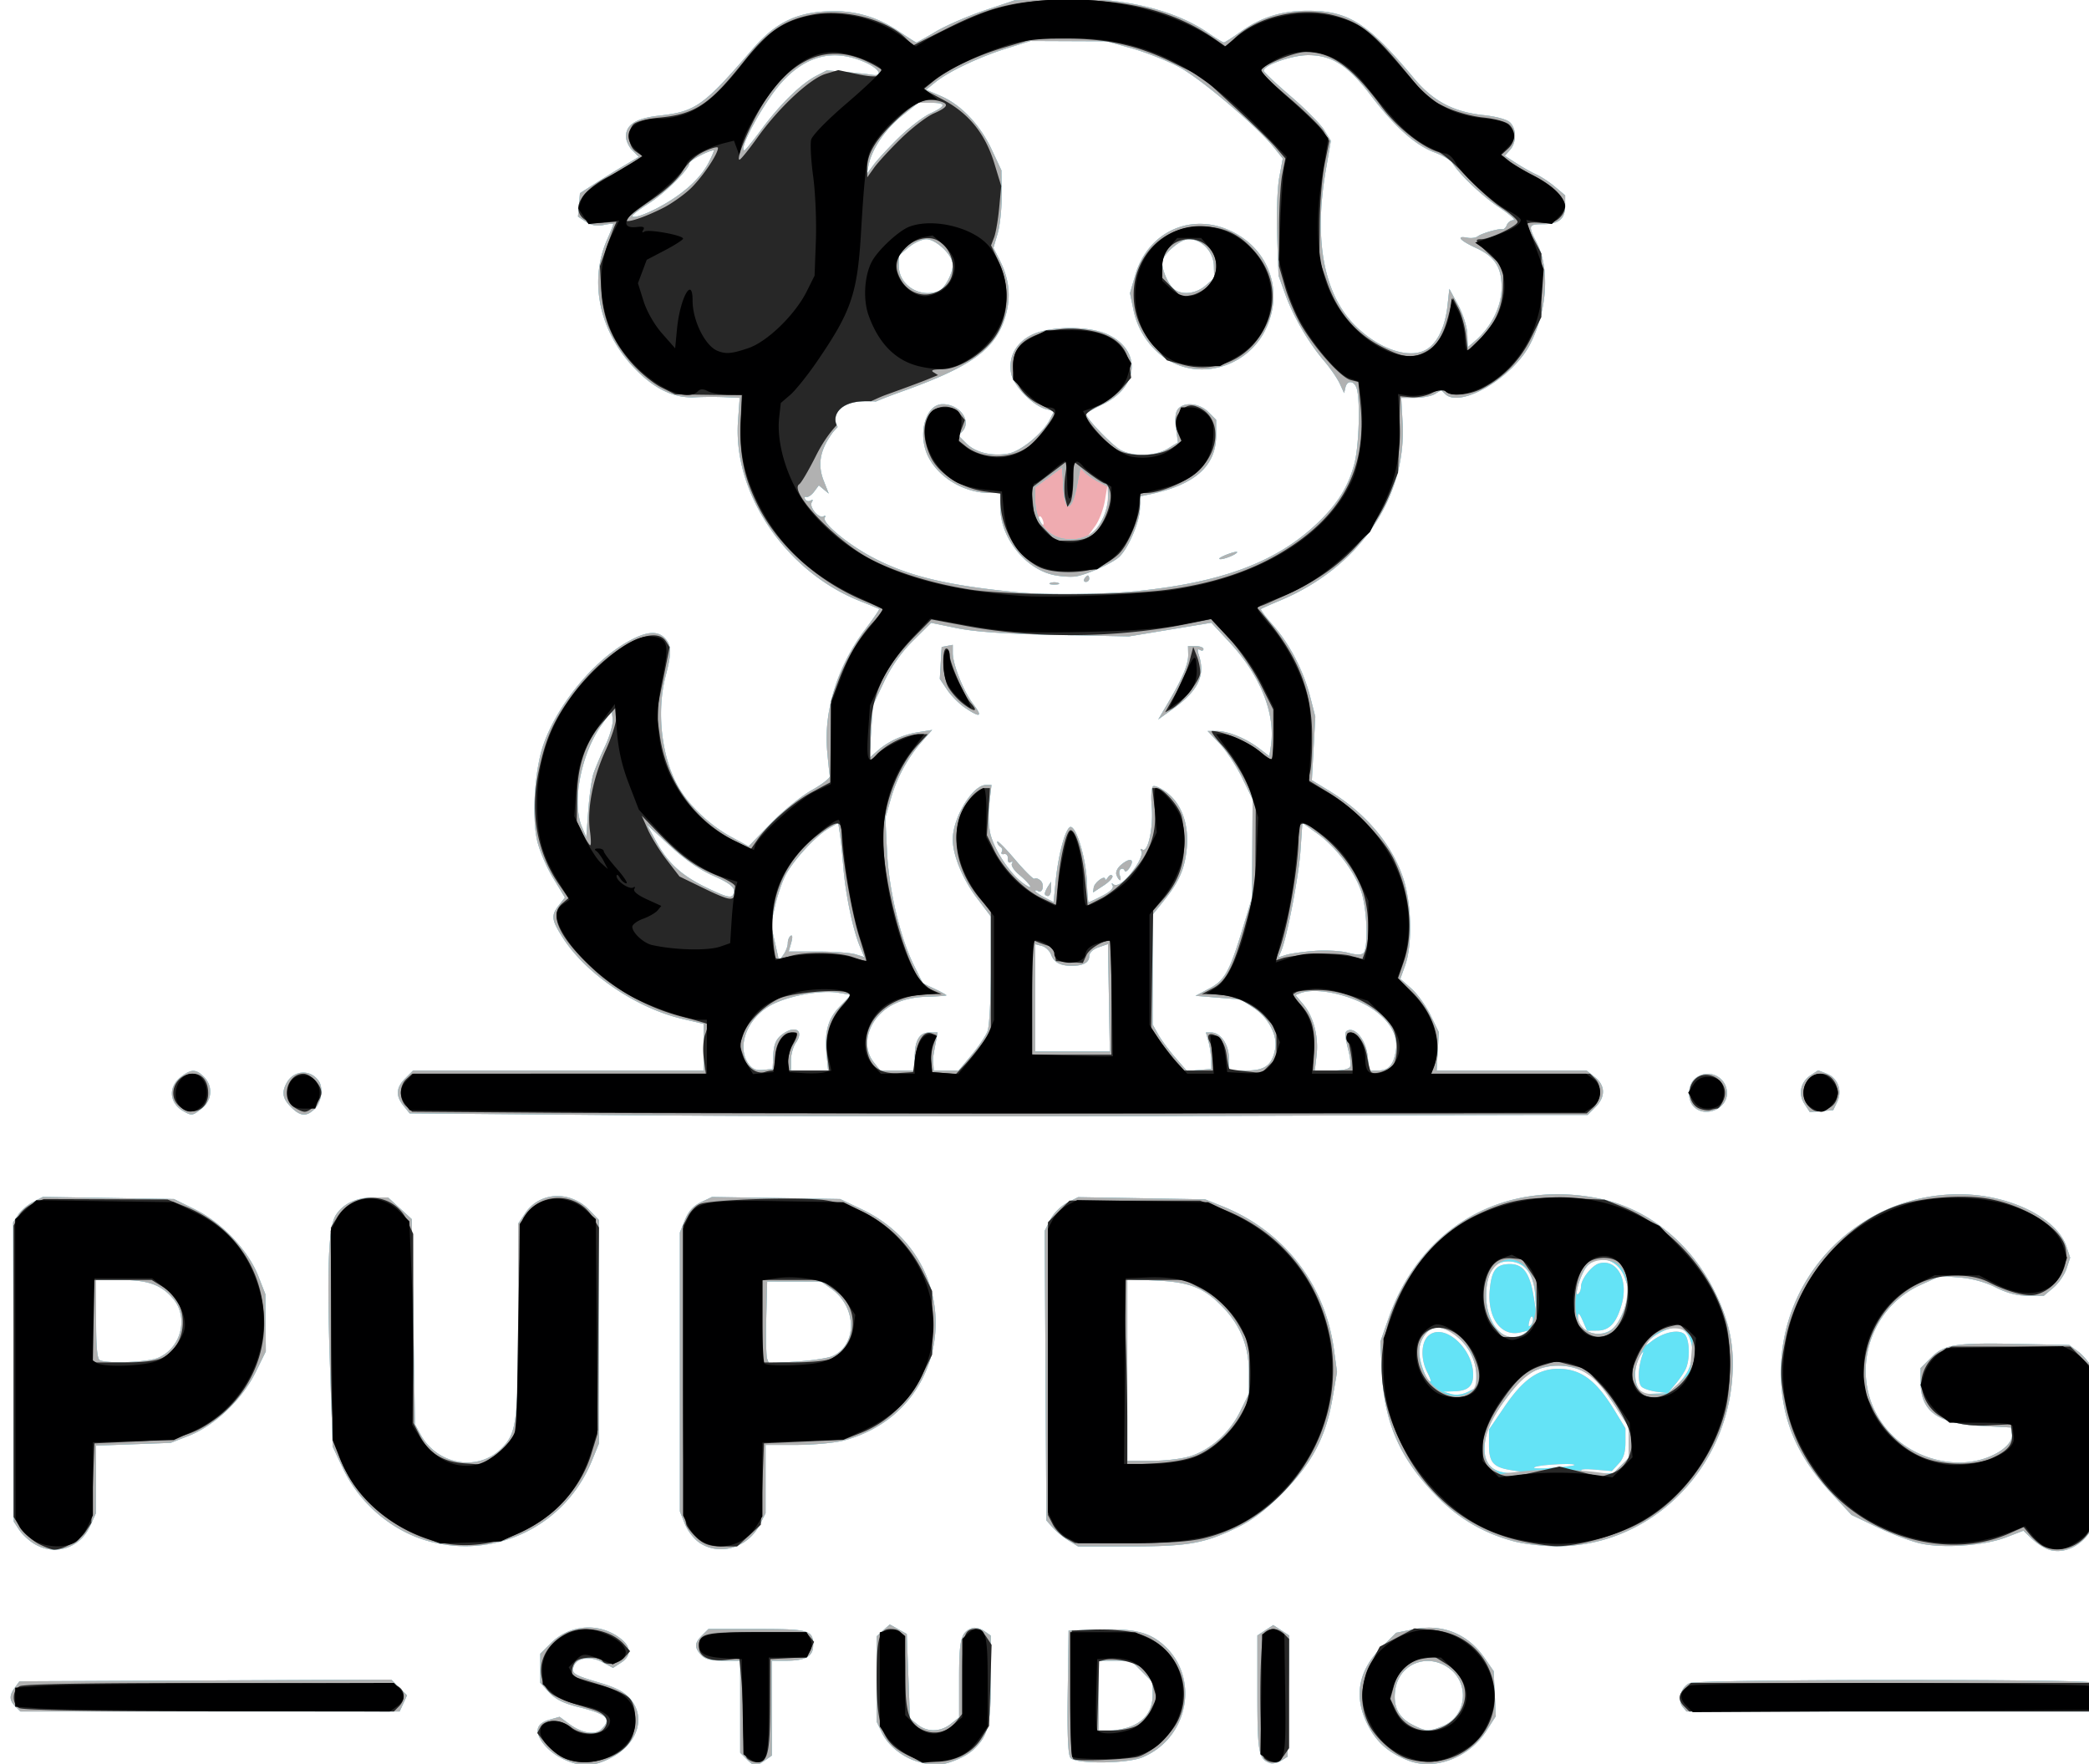 <svg width="527.532" height="445.431" viewBox="0 0 139.576 117.854" xmlns="http://www.w3.org/2000/svg">
  <path style="fill:#efabb0" d="m1969.93-248.563-10.22.391-7.599 2.557c-4.18 1.406-9.696 3.8-12.258 5.318-2.561 1.518-4.775 2.76-4.92 2.76-.144 0-2.135-1.262-4.425-2.803-5.773-3.885-11.724-5.48-18.735-5.02-7.662.503-12.696 3.143-18.199 9.544-12.212 14.203-14.325 15.718-23.293 16.703-5.986.657-8.57 2.254-8.57 5.299 0 1.031.729 2.605 1.62 3.496l1.618 1.619-3.674 2.18c-2.02 1.199-5.36 3.262-7.42 4.582l-3.744 2.4-.246 2.951-.246 2.951 2.014 1.32c1.373.9 2.786 1.148 4.445.784 1.338-.294 2.432-.371 2.432-.172s-.696 1.937-1.547 3.863c-4.689 10.611-1.904 23.409 7.105 32.658 4.933 5.065 9.806 7.37 15.018 7.1 2.104-.109 5.506-.122 7.562-.027l3.739.172-.42 5.798c-1.326 18.276 12.014 38 30.728 45.436 2.54 1.009 4.724 1.912 4.856 2.006.131.094-1.497 2.464-3.617 5.265-6.87 9.078-10.39 20.4-9.49 30.518.265 2.983.57 5.827.675 6.322.106.495-1.97 2.11-4.61 3.59-2.64 1.48-7.29 5.267-10.333 8.414l-5.533 5.72-4.329-2.335c-5.3-2.861-10.532-7.762-13.267-12.43-4.343-7.411-5.718-19.03-3.336-28.176 1.534-5.888 1.51-7.66-.125-9.466-1.891-2.09-4.859-1.8-9.629.935-8.697 4.988-17.584 15.891-21.05 25.824-2.155 6.175-2.951 17.658-1.655 23.9.516 2.488 2.32 6.804 4.006 9.593l3.066 5.07-1.508 1.916c-2.048 2.604-1.911 3.724.996 8.256 5.827 9.08 18.51 17.696 30.034 20.4l5.464 1.283V21.66h-36.636l-36.637.002-1.963 1.963c-2.36 2.36-2.487 4.413-.433 6.95l1.527 1.888 56.672.475v.002c31.169.261 92.13.351 135.47.2 43.34-.15 84.666-.274 91.836-.275l13.038-.002 1.962-1.963c2.579-2.578 2.525-5.481-.142-7.58l-2.11-1.656h-18.89l-18.893.002.274-4.844.271-4.843-2.103-4.305c-1.158-2.367-3.343-5.388-4.854-6.715l-2.748-2.412 1.233-3.441c1.845-5.154 1.612-15.576-.489-21.89-2.878-8.648-9.464-16.445-18.623-22.046l-4.428-2.707.438-8 .436-8-1.282-4.98c-1.7-6.605-5.19-13.351-9.34-18.055-1.86-2.11-3.248-3.958-3.084-4.108.165-.15 2.28-1.098 4.7-2.107 20-8.34 32.075-25.842 31.01-44.951l-.346-6.2h3.478c1.913 0 4.184-.44 5.047-.98l1.57-.98.979.98c3.745 3.745 17.117-4.103 21.445-12.588 4.32-8.468 4.99-19.017 1.627-25.61-2.19-4.293-2.086-4.603 1.574-4.603 4.03 0 5.616-1.312 5.616-4.646v-2.631l-2.58-2.17c-1.418-1.193-3.488-2.563-4.6-3.045-1.112-.482-3.38-1.75-5.039-2.818l-3.018-1.944 1.319-1.457c1.674-1.85 1.693-5.273.037-6.93-.769-.768-3.487-1.515-6.81-1.87-7.5-.802-12.643-3.54-17.44-9.29-11.635-13.943-16.475-17.017-26.785-17.017-6.537 0-11.78 1.64-16.887 5.285-2.091 1.493-4.006 2.715-4.256 2.715s-2.074-1.115-4.053-2.477c-8.856-6.093-22.623-9.152-38.47-8.548zm-6.22 10.647 9.6.04 9.6.038 6.365 1.793c3.5.986 8.796 3.07 11.768 4.631 5.404 2.84 19.664 14.906 24.002 20.309l2.273 2.832-.886 4.767c-.497 2.67-.731 9.168-.534 14.768l.352 10 1.72 4.746c2.04 5.624 5.852 12.16 9.766 16.744 1.554 1.82 3.325 4.391 3.936 5.711l1.111 2.398.322-1.398c.46-1.992 2.329-1.736 2.9.398.882 3.29.503 14.541-.634 18.813-1.588 5.967-4.469 10.483-9.88 15.494-10.297 9.533-24.103 14.576-45.665 16.684-7.726.755-22.493.9-28.916.285-18.122-1.737-27.951-4.082-36.969-8.82-6.234-3.277-12.886-8.795-12.11-10.05.289-.468.16-.625-.29-.347-1.145.708-3.72-2.34-2.984-3.531.37-.6.266-.768-.268-.438-.478.295-1.1.161-1.383-.297-.283-.458-.152-.732.29-.611.44.12 1.328-.488 1.972-1.352l1.17-1.568 1.248 1.035 1.248 1.035-1.262-3.209c-1.607-4.091-.957-7.722 2.15-12.011.428-.59.916-1.052 1.37-1.57-1.616-2.472.136-5.979 5.635-6.426.628-.052 1.259-.072 1.89-.07a30.95 30.95 0 0 1 1.89.066l.188.027c1.843-.784 3.967-1.601 6.533-2.518 17.73-6.332 23.733-10.701 26.176-19.05 1.423-4.861.96-9.3-1.463-14.08l-1.576-3.112 1.072-3.69c.59-2.028 1.043-6.423 1.006-9.767l-.068-6.08-2.453-5.242c-2.925-6.252-7.731-11.308-12.822-13.49l-3.713-1.59 2.361-1.91c3.358-2.715 11.033-6.35 17.993-8.524zm69.983 3.578c6.06 0 10.08 2.599 15.951 10.313 5.933 7.793 11.088 12.39 15.932 14.205 2.054.769 4.061 1.937 4.461 2.595 1.784 2.94 7.485 8.362 11.871 11.291 2.632 1.758 4.243 3.196 3.58 3.196-.663 0-1.415.543-1.67 1.207-.254.664-.743 1.146-1.086 1.07-.939-.21-5.303 1.051-6.28 1.815-.473.368-1.643.52-2.6.335-3.012-.58-1.898.71 2.26 2.618 4.646 2.132 6.408 4.868 6.382 9.916-.025 4.889-2.617 10.039-6.865 13.644l-1.656 1.404-.13-3.29c-.072-1.865-1.082-5.053-2.33-7.348l-2.202-4.055-.475 4.342c-.546 4.99-2.335 8.898-4.898 10.693-3.986 2.792-11.427.665-17.612-5.037-8.52-7.853-11.317-21.567-8.154-39.978l1.264-7.346-1.676-2.711c-.921-1.49-4.73-5.333-8.463-8.537-3.733-3.204-6.787-6.09-6.787-6.412 0-1.426 7.125-3.93 11.183-3.93zm-120.332.078c2.687-.176 5.494.37 8.432 1.633 3.8 1.635 5.016 3.777 1.832 3.229-.833-.144-3.708-.453-6.389-.686l-4.875-.424-2.617 1.352c-3.842 1.987-9.082 7.08-13.709 13.32-2.242 3.024-4.245 5.498-4.453 5.498-1.72 0 4.905-12.157 9.271-17.014 3.884-4.318 8.03-6.615 12.508-6.908zm22.094 11.922h3.127c3.973 0 3.938.808-.117 2.678-1.763.813-5.295 3.513-7.848 6s-5.445 5.602-6.428 6.922l-1.787 2.4.508-2.4c.865-4.075 4.301-9.083 8.516-12.414zm-51.63 12c.174 0-.377 1.35-1.227 3-1.964 3.81-5.739 7.384-11.104 10.516-4.152 2.424-8.183 3.9-8.183 2.996 0-.254 1.889-1.675 4.199-3.156 4.2-2.695 10.2-8.663 10.2-10.147 0-.636 4.902-3.209 6.114-3.209zm122.757 18.531c-7.434-.065-14.095 4.776-16.453 12.889l-1.332 4.58.918 4.416c1.137 5.479 4.776 10.42 9.521 12.924 8.409 4.438 19.288.762 23.649-7.988 4.816-9.666 1.034-20.507-8.742-25.059-2.52-1.173-5.083-1.74-7.561-1.762zm-69.148 3.87c2.456 0 6.677 4.03 6.677 6.376 0 2.319-2.055 6.12-3.636 6.727-4.698 1.803-9.965-1.55-9.965-6.342v-2.619l2.463-2.072c1.354-1.14 3.36-2.07 4.46-2.07zm66.172 0c3.28 0 6.24 3.137 6.341 6.724l.086 3.08-2.205 1.897c-2.412 2.074-5.863 2.466-7.927.898-1.383-1.05-2.99-4.657-2.99-6.713 0-1.953 4.474-5.887 6.695-5.887zm-29.913 22.39c-3.528.005-7.059.533-9.375 1.584-4.179 1.897-6.277 5.667-5.49 9.863.592 3.156 5.526 8.192 8.842 9.024l1.998.502-1.127 2.177c-1.775 3.433-7.248 7.914-10.383 8.502-4.102.77-8.321-.245-10.635-2.558l-2.01-2.008.9-.898c2.603-2.604-.444-6.979-4.862-6.979-4.377 0-6.446 7.788-3.555 13.379 2.737 5.293 9.125 9.007 15.514 9.018l2.601.004v3.746c0 7.597 6.456 15.587 13.715 16.972v.002c1.916.366 4.384.49 5.484.276 2.978-.58 8.927-3.267 10.684-4.826 2.327-2.066 5.299-8.986 5.309-12.356l.01-2.984 2.199-.451c11.583-2.378 17-7.137 17-14.934v-3.918l-1.963-1.963c-2.238-2.238-6.096-2.62-7.644-.754-.665.8-.839 2.437-.512 4.82l.494 3.608-2.586 1.578c-3.085 1.881-8.525 2.071-11.736.41-2.148-1.11-8.889-8.096-8.819-9.138.018-.269 1.81-1.322 3.983-2.34 9.392-4.405 10.091-13.816 1.322-17.797-2.302-1.045-5.827-1.565-9.355-1.56zm9.43 39.61.094 2.624c.052 1.445-.39 3.786-.982 5.202s-1.74 3.113-2.553 3.773l-1.477 1.2 1.8-2.46c.988-1.352 2.095-4.23 2.458-6.398zm-17.191 7.912c.21-.21.595.174.855.853.541 1.41.08 1.657-.709.381-.29-.47-.356-1.025-.146-1.234zm49.554 8.923c-.326.03-.884.173-1.593.42-1.42.495-2.582 1.07-2.582 1.276 0 .552 3.471-.59 4.382-1.444.215-.2.12-.282-.207-.252zm-37.328 5.963c-.194 0-.575.361-.847.801-.272.44-.113.8.353.8.466 0 .846-.36.846-.8 0-.44-.158-.8-.352-.8zm-9.447 1.871c-.55.222-.1.405 1 .405s1.55-.183 1-.405c-.55-.222-1.45-.222-2 0zm40.602 10.03 4.62 4.984c7.773 8.38 11.599 17.986 10.39 26.09l-.386 2.574-2.556-1.95c-3.346-2.55-7.846-4.398-10.719-4.398h-2.303l3.028 3.182c1.664 1.75 4.218 5.62 5.676 8.6l2.648 5.418-.076 12.4-.074 12.4-2.178 7.2C2013.92-3.286 2012.72-1.09 2008.78.994l-3.47 1.834 5.73.463 5.728.463 3.146 2.082c3.818 2.526 6.16 7.01 5.47 10.467-.818 4.085-2.578 5.36-7.397 5.36h-4.276v-3.2c0-3.402-2.101-6.4-4.486-6.4h-1.287l.623 2.199c.343 1.21.652 3.28.687 4.6l.062 2.4-3.078.254-3.078.252-2.922-3.35c-1.607-1.843-3.552-4.47-4.322-5.84l-1.398-2.49v-27.756l2.699-3.336c3.961-4.892 5.424-8.228 5.898-13.459.542-5.979-1.311-11.117-5.035-13.957-1.482-1.13-3.036-1.844-3.453-1.586-.418.258-.573 2.539-.346 5.068.467 5.193-.935 11.76-2.326 10.9-.55-.34-.658-.18-.285.423.345.558-.343 2.33-1.62 4.172-2.371 3.422-4.528 5.006-5.556 4.078-.348-.315-.384-.137-.078.396.354.616-.607 1.563-2.639 2.6-1.758.897-3.3 1.63-3.427 1.629-.128-.001-.32-2.325-.428-5.166-.213-5.618-2.428-13.341-3.967-13.832-1.222-.39-3.172 6.422-3.885 13.574l-.535 5.373-2.308-1.193c-1.27-.657-2.31-1.387-2.31-1.621 0-.235.322-.228.716.015 1.164.72 1.682-1.754.562-2.683-.564-.469-1.221-.653-1.462-.413-.241.241-2.46-1.943-4.928-4.853-2.469-2.91-4.489-4.931-4.489-4.492 0 .439.368 1.024.815 1.3.447.277.6.848.34 1.268-.26.42 0 .666.586.545.586-.122 1.012.402.951 1.172-.061.779.256 1.163.723.875.458-.283.597-.132.308.336s.48 1.699 1.711 2.734c3.251 2.736 4.043 4.41 1.033 2.186-3.237-2.393-7.031-8.08-8.14-12.2-.489-1.813-.621-5.173-.31-7.847l.54-4.676h-1.383c-3.378 0-8.373 8.201-8.373 13.748 0 3.935 2.468 9.964 5.992 14.637l3.608 4.783v13.363c0 7.35-.372 14.343-.826 15.537-.454 1.195-2.288 3.917-4.075 6.051l-3.248 3.881h-6.252l-.094-1.4c-.123-1.832-.136-1.725.512-5.2l.56-3h-2.06c-2.54 0-3.719 2.009-3.719 6.348v3.252h-8.683l-1.658-2.107c-3.484-4.429-1.126-11.428 4.892-14.528 2.43-1.25 5.134-1.877 8.506-1.97 2.72-.076 4.943-.237 4.943-.36 0-.122-1.341-.855-2.98-1.629l-2.978-1.406-2.258-4.562c-3.471-7.017-6.302-19.02-6.77-28.7l-.408-8.46 1.36-4.739c1.558-5.432 4.222-10.332 7.886-14.506l2.549-2.9-3.485.557c-3.98.636-7.66 2.332-10.423 4.804l-1.909 1.705.436-6.63.434-6.633 2.798-5.895c1.863-3.922 4.32-7.402 7.346-10.404l4.547-4.512 6.527 1.34c4.538.932 12.137 1.453 24.928 1.709l18.4.37 10.4-1.722zm-65.202 5.584-1.4.265-1.4.266-.237 4.021-.234 4.022 1.853 2.752c1.02 1.514 3.07 3.57 4.555 4.57 3.81 2.568 4.482 2.261 2.045-.933-2.468-3.236-5.182-10-5.182-12.914zm59.313.316.049 2.1c.057 2.422-1.386 5.897-5.004 12.047l-2.559 4.347 3.819-2.748c6.268-4.51 8.104-8.349 6.433-13.447-.43-1.314-.35-1.73.262-1.352.487.301.887.212.887-.199 0-.41-.875-.748-1.944-.748zm-145.313 16.2.254 2.208c.14 1.22-.713 4.253-1.906 6.776-1.188 2.51-2.517 5.656-2.953 6.99-.437 1.334-1.02 5.486-1.295 9.226l-.5 6.8-1.113-2.637c-2.556-6.06-.283-18.132 4.79-25.442zm57.12 28.357.402 2.62c.222 1.443.623 5.324.892 8.624.555 6.804 2.41 15.706 4.13 19.822l1.161 2.777-2.254-.7c-1.238-.386-5.53-.7-9.539-.7h-7.287l.637-2.215c.384-1.338.339-2.033-.113-1.754-.412.255-.75 1.094-.75 1.864s-.497 2.081-1.106 2.914l-1.107 1.511-1.02-4.56-1.021-4.56 1.021-4.6c.562-2.53 1.733-6 2.602-7.713 1.909-3.763 7.59-9.956 10.924-11.908zm117.027 0 3.726 2.672c4.728 3.39 9.326 9.428 11.1 14.572 1.492 4.324 1.85 14.297.559 15.588-.506.505-1.881.475-3.914-.086-1.724-.476-5.494-.687-8.377-.469-2.883.218-6.112.673-7.176 1.01l-1.936.613.653-1.53c1.483-3.478 4.438-18.812 4.884-25.349zm-165.246.443 5.754 5.315c3.774 3.485 7.545 6.094 10.95 7.578 3.5 1.524 5.194 2.712 5.194 3.638 0 2.28-.956 2.201-6.68-.545-6.511-3.124-9.947-6.262-12.98-11.857zm122.013 8.955c-.39-.165-1.222.16-2.32 1.049-1.104.894-1.61 1.946-1.31 2.727.268.698.668 1.27.888 1.27.22 0 .196-.529-.053-1.175-.248-.646-.137-1.368.246-1.605.384-.237.82-.064.969.383.15.447.712.106 1.252-.758.668-1.07.719-1.726.328-1.89zm-5.19 3.799c-.202.07-.423.262-.612.56-.379.598-.69.798-.7.446-.022-1.135-2.685.818-2.875 2.107l-.183 1.246 2.656-1.74c1.46-.957 2.46-2.058 2.223-2.443-.12-.193-.305-.246-.508-.176zm-14.948 1.646-.776 1.2c-.426.66-.779 1.47-.789 1.8-.01.33.35.6.79.6.44 0 .796-.81.786-1.8zm14.351 15.708.237 13.546.236 13.547h-9.4l-9.4-.002v-27.049l1.661.434c.914.24 1.966 1.237 2.338 2.217.741 1.95 2.321 2.799 5.201 2.799 2.881 0 4.399-.83 4.399-2.407 0-.871.93-1.761 2.365-2.261zm52.465 11.85c4.596.104 10.77 2.008 14.649 4.817 4.172 3.023 6.074 6.571 5.482 10.221-.587 3.619-1.839 5.004-4.518 5.004h-2.197l-.426-3.767c-.427-3.79-2.95-7.068-4.904-6.374-.954.34-.933 1.083.149 5.34.39 1.54.559 3.251.375 3.801-.213.634-1.907 1-4.631 1h-4.295l.447-3.8c.559-4.734-.758-9.804-3.344-12.878l-1.978-2.351 1.265-.487c1.038-.398 2.394-.562 3.926-.527zm-124.648.288c1.571-.094 3.026-.054 4.224.149l3.18.537-2.758 2.84c-3.08 3.171-3.972 6.384-3.406 12.273l.38 3.955H1903.31v-2.621c0-1.442.561-3.424 1.247-4.402 2.254-3.22-.39-4.574-3.7-1.895-1.338 1.084-1.875 2.43-1.996 5l-.166 3.518-2.416.246c-1.78.18-2.75-.234-3.691-1.578-2.894-4.132-.596-10.812 4.924-14.313 3.059-1.94 8.828-3.428 13.543-3.709zm251.24 19.711-1.879 1.233c-2.563 1.679-3.21 4.72-1.545 7.261l1.336 2.04 2.945-.245 2.948-.246 1.013-2.127c1.343-2.816.122-6.038-2.695-7.11zm-409.701.135c-.89.009-1.859.53-3.176 1.566-3.18 2.502-2.85 6.577.693 8.586 2.151 1.22 2.271 1.2 4.692-.703 2.579-2.028 2.81-5.64.507-7.941-1.013-1.014-1.826-1.517-2.716-1.508zm27.508.428c-1.559.085-3.08.978-3.973 2.646-1.276 2.384-.983 3.943 1.144 6.07 2.382 2.382 3.926 2.475 6.038.364 1.59-1.592 2.11-5.201.988-6.881-1.043-1.562-2.639-2.284-4.197-2.2zm353.681.357a4.897 4.897 0 0 0-2.61 1.246c-1.794 1.624-1.902 5.322-.204 7.02 2.826 2.826 8.342.575 8.342-3.405 0-3.209-2.793-5.25-5.528-4.861zm64.035 30.322c-24.774 0-44.908 20.086-44.908 44.801 0 11.649 3.89 21.03 12.639 30.479l5.156 5.57 6.504 3.094c3.577 1.701 8.44 3.538 10.81 4.082 5.773 1.323 16.136.594 21.66-1.524l4.37-1.676 2.031 1.942c1.117 1.068 2.931 2.29 4.031 2.717 4.013 1.556 9.022-.88 11.399-5.541l1.398-2.743v-34.4l-1.398-2.744c-.77-1.509-2.414-3.487-3.655-4.398l-2.255-1.659-12.545-.26c-16.208-.335-18.929.087-22.295 3.454l-2.649 2.646v3.358c0 7.513 4.222 10.625 15.2 11.203l7.6.4.241 1.693c.36 2.516-3.84 5.627-9.056 6.71-7.306 1.516-15.716-1.058-21.123-6.465-11.433-11.434-7.653-31.235 7.238-37.918l4.943-2.22 4.895.393c3.05.245 6.459 1.187 9.05 2.5 2.83 1.434 5.426 2.108 8.124 2.108h3.964l2.409-2.027c1.324-1.115 2.82-3.274 3.324-4.8l.914-2.775-.906-2.746c-2.431-7.365-14.475-13.254-27.11-13.254zm-99.273.032c-20.322-.803-37.509 10.942-44.588 31.298l-2.039 5.866.41 8.002c.659 12.853 4.804 21.952 14.326 31.445 5.38 5.363 11.619 8.93 19.057 10.892 2.42.639 7.114 1.184 10.432 1.213 23.166.203 42.651-18.344 44.49-42.347.616-8.044-.662-14.309-4.486-22-6.009-12.083-16.636-20.685-28.721-23.246a52.882 52.882 0 0 0-8.881-1.123zm-254.55.43c-2.994.124-5.837 1.556-7.655 4.257l-1.83 2.719v23.988c0 26.087-.348 28.8-4.195 32.649-5.964 5.963-16.19 4.188-20.42-3.545l-1.385-2.53L1808.11 85l-.4-25.863-2.988-2.739-2.989-2.736h-3.652c-4.313 0-7.616 1.527-9.488 4.385-1.91 2.913-2.329 13.495-1.512 38.016l.68 20.4 2.529 5.392c4.207 8.97 12.52 16.02 21.84 18.524 16.943 4.553 34.366-4.083 40.986-20.317l1.793-4.4V59.37l-2.361-2.467c-2.418-2.524-5.562-3.705-8.555-3.58zm-129.298.202-2.486 1.286c-1.367.706-3.054 2.152-3.75 3.214l-1.266 1.932.084 37.72.084 37.721 1.34 2.045c.737 1.124 2.433 2.711 3.772 3.528 5.167 3.15 11.567 1.168 14.078-4.362l1.52-3.347.016-8.516.018-8.516 9.4-.343 9.401-.346 4.627-1.807c6.458-2.522 13.415-9.132 16.76-15.927l2.613-5.31-.055-7.218-.053-7.217-1.814-4.628c-2.531-6.458-9.147-13.416-15.932-16.758l-5.304-2.614-16.527-.269zm168.701.02-2.78 1.32c-1.932.917-3.17 2.285-4.046 4.475l-1.262 3.154v70.336l1.276 3.184c.721 1.803 2.368 3.886 3.799 4.802v.002c5.154 3.302 12.183 1.085 15.125-4.771l1.398-2.785v-17.2l7.801-.01c4.29-.004 9.654-.504 11.92-1.107 28.56-7.604 31.47-45.54 4.473-58.328l-5.393-2.555-16.156-.26zm92.313.045-2.8 1.435c-1.564.802-3.424 2.674-4.212 4.237l-1.412 2.8.213 36.516.21 36.518 1.6 1.797c.88.988 2.68 2.465 4 3.28l2.4 1.483 13.2-.006c14.632-.007 18.643-.729 27.164-4.883 3.616-1.762 7.095-4.432 11.242-8.628 7.342-7.429 10.85-14.082 12.516-23.737l1.164-6.74-.824-5.922c-2.274-16.351-12.73-29.707-28.06-35.844l-4.401-1.761-16-.274zm131.424 15.707c2.526-.319 5.31 1.39 6.47 4.773l1.096 3.192-.898 3.297c-.494 1.812-1.643 4.24-2.553 5.398-2.956 3.757-9.599 2.11-9.508-2.357.021-1.047.393-.708 1.162 1.062l1.13 2.6 2.638-.026c3.066-.029 4.85-2.018 6.154-6.86 1.633-6.064-1.297-11.25-5.705-10.097-1.86.487-4.611 3.973-4.611 5.844 0 .795-.337 1.654-.748 1.908-.875.54.098-3.259 1.51-5.896.923-1.727 2.347-2.647 3.863-2.838zm-22.344.527c3.782.327 5.87 3.288 6.191 8.778l.25 4.26-.675-4.208c-.944-5.894-2.617-8.191-5.967-8.191-3.495 0-4.678 1.556-5.106 6.717-.571 6.89 2.903 11.637 7.701 10.525l2.126-.492-1.2.812c-5.132 3.473-10.52-3.474-9.367-12.076.593-4.423 2.571-6.425 6.047-6.125zm-96.68 4.447 7.399.348c8.457.397 11.98 1.82 16.761 6.776 4.394 4.552 6.54 9.975 6.502 16.423l-.03 5.354-2.165 4.426c-2.558 5.228-7.236 9.494-12.302 11.22-2.077.708-6.348 1.244-9.909 1.244h-6.256V97.166Zm-260 .192h6.026c7.038 0 10.422 1.198 13.412 4.752 3.979 4.729 1.99 12.463-3.83 14.894-2.61 1.09-12.412 1.51-14.608.623-.724-.292-1-3.14-1-10.337zm169.2.398 6.814.014 6.814.014 2.598 1.85c6.413 4.566 6.56 14.05.264 16.92-1.125.512-5.195 1.134-9.047 1.384l-7.004.453-.447-1.166c-.246-.641-.344-5.283-.219-10.316zm192.638 8.883c.151-.15.293-.09.393.21.192.576-.031 1.429-.496 1.894-.594.593-.698.281-.35-1.05.142-.54.302-.903.453-1.054zm-23.799 2.719c4.6 0 9.961 6.331 9.961 11.764v3.394l-2.2 1.094c-1.355.673-2.97.865-4.2.5l-2-.594 2.84-.08c3.426-.096 4.76-1.27 4.76-4.188 0-6.767-7.477-13.26-11.293-9.806-1.844 1.668-1.977 5.886-.288 9.154.672 1.298 1.043 2.361.823 2.361-.971 0-2.842-4.976-2.842-7.56 0-3.013 2.225-6.04 4.44-6.04zm60.264 0c3.797 0 5.474 6.216 2.979 11.04-.615 1.19-1.965 2.879-3 3.755l-1.883 1.594 1.7-1.997c.936-1.096 2.106-2.779 2.6-3.74 1.282-2.488 1.123-7.872-.267-9.025-1.516-1.258-5.298-.425-8.195 1.806-1.643 1.266-1.934 1.342-1.096.291 1.454-1.822 5.113-3.724 7.162-3.724zm-8.27 6.144c.11-.068.079.148-.107.655-1.178 3.225-1.275 7.281-.193 8.18.59.489 2.333 1.04 3.87 1.226l2.796.338-3.371.129-3.371.127-.828-1.547c-1.177-2.198-.978-5.717.455-8.053.388-.633.64-.986.75-1.055zm-21.802 3.487c3.797-.11 7.675 1.217 10.355 4.021.763.798 2.832 3.687 4.6 6.422l3.213 4.973v7.824l-1.963 1.965-1.963 1.963-3.438-.012c-1.89-.007-3.901-.307-4.47-.668-.578-.366.874-.499 3.285-.299l4.32.358 1.715-1.84c1.218-1.307 1.715-2.867 1.715-5.385v-3.545l-2.74-4.504c-4.644-7.631-8.535-10.509-14.207-10.502-5.04.006-8.877 2.71-13.5 9.508l-3.954 5.813v3.84c0 4.614 1.127 5.78 6.292 6.503l3.709.52-3.622.105c-6.3.186-8.56-2.941-7.035-9.734.685-3.049 2.639-6.227 7.819-12.717 2.355-2.95 6.072-4.499 9.869-4.61zm3.449 24.799c.778.033 1.219.116 1.053.263-.184.162-2.854.478-5.934.703-3.204.235-4.915.132-4-.238 1.167-.472 6.546-.828 8.881-.728zm-171.57 40.421-1.657 1.498-1.654 1.499v21.509l1.313 2.766c1.558 3.285 5.214 6.235 9.087 7.336 1.54.437 3.34.826 4 .863 2.663.15 7.733-1.794 9.899-3.797 3.838-3.549 4.502-6.21 4.502-18.054v-10.782l-1.692-1.183c-.93-.652-2.28-.983-3-.735-2.846.983-3.308 2.759-3.308 12.723v9.79l-2.108 1.657c-2.632 2.07-5.941 2.122-8.404.131l-1.889-1.525-.4-10.647-.4-10.644-2.145-1.203zm96.69.164-2 1.311-2 1.31v14.63c0 14.89.31 16.583 3.2 17.55.66.221 1.92-.052 2.8-.605l1.599-1.006.218-15.273.217-15.274-2.017-1.322zm-173.509.64c-3.146.2-6.233 1.527-8.642 3.937l-2.649 2.646v7.336l2.2 2.404c1.585 1.733 3.653 2.767 7.4 3.7 7.242 1.801 8.458 2.95 5.87 5.539-1.65 1.65-4.935 1.121-8.243-1.325l-2.36-1.744-2.634.752c-1.712.489-2.716 1.32-2.87 2.373-.334 2.301 2.753 5.874 6.575 7.61 4.329 1.966 7.38 1.892 11.685-.284 6.805-3.437 9.115-10.173 5.12-14.921-1.503-1.786-3.604-2.901-7.8-4.137-6.54-1.926-7.197-2.352-6.482-4.215.81-2.112 4.223-2.553 7.23-.934l2.651 1.428 2.03-1.328c2.607-1.709 2.578-3.944-.077-6.033a13.152 13.152 0 0 0-9.004-2.805zm211.502.07c-.887.06-1.792.181-2.713.367l-4.32.87-3.72 3.721c-6.161 6.161-7.108 13.205-2.778 20.665 2.156 3.713 5.133 6.126 9.703 7.867 6.612 2.518 15.255-.792 19.553-7.487l2.394-3.728-.265-5.684-.266-5.681-2.303-3.323c-3.728-5.38-9.071-8.008-15.285-7.588zm-180.394.275-1.6 1.6c-1.946 1.946-2.006 3.025-.275 4.937.968 1.07 2.473 1.463 5.6 1.463h4.275v23.2l1.601 1.599c1.926 1.926 2.333 1.958 4.621.355l1.778-1.246v-23.908h3.654c4.826 0 6.746-1.103 6.746-3.87 0-3.853-.954-4.13-14.16-4.13zm98.4.15-7.6.248-.216 15.498c-.151 10.754.062 15.834.697 16.6 1.325 1.596 14.227 1.498 18.145-.139 11.854-4.951 14.566-20.565 4.974-28.636-3.563-2.999-7.393-3.853-16-3.57zm0 7.85h8.16l2.721 2.719 2.719 2.72v3.102c0 3.815-1.767 6.476-5.278 7.943-1.468.614-3.942 1.115-5.496 1.115h-2.826v-8.8zm81.91.127c2.159-.268 4.502.3 6.582 1.887 5.12 3.905 4.183 11.982-1.674 14.43-3.529 1.474-4.222 1.45-7.607-.247-3.551-1.78-4.978-4.514-4.49-8.598.508-4.255 3.592-7.026 7.19-7.472zm-260.273 4.635-46.883.218-46.883.22-1.135 1.552c-1.465 2.004-1.434 3.235.122 4.79l1.257 1.257H1804.654l.928-2.037.928-2.036-1.983-1.982zm378.15.095c-24.771.028-49.534.297-50.762.778-2.146.84-3.2 4.306-1.816 5.974l.988 1.19h102.967l1.236-1.887c1.52-2.32.828-4.39-1.804-5.39-1.258-.479-26.038-.692-50.809-.665z" transform="matrix(.265 0 0 .265 -451.53 65.785)"/>
  <path style="fill:#64e3f6" d="m1969.93-248.563-10.22.391-7.599 2.557c-4.18 1.406-9.696 3.8-12.258 5.318-2.561 1.518-4.775 2.76-4.92 2.76-.144 0-2.135-1.262-4.425-2.803-5.773-3.885-11.724-5.48-18.735-5.02-7.662.503-12.696 3.143-18.199 9.544-12.212 14.203-14.325 15.718-23.293 16.703-5.986.657-8.57 2.254-8.57 5.299 0 1.031.729 2.605 1.62 3.496l1.618 1.619-3.674 2.18c-2.02 1.199-5.36 3.262-7.42 4.582l-3.744 2.4-.246 2.951-.246 2.951 2.014 1.32c1.373.9 2.786 1.148 4.445.784 1.338-.294 2.432-.371 2.432-.172s-.696 1.937-1.547 3.863c-4.689 10.611-1.904 23.409 7.105 32.658 4.933 5.065 9.806 7.37 15.018 7.1 2.104-.109 5.506-.122 7.562-.027l3.739.172-.42 5.798c-1.326 18.276 12.014 38 30.728 45.436 2.54 1.009 4.724 1.912 4.856 2.006.131.094-1.497 2.464-3.617 5.265-6.87 9.078-10.39 20.4-9.49 30.518.265 2.983.57 5.827.675 6.322.106.495-1.97 2.11-4.61 3.59-2.64 1.48-7.29 5.267-10.333 8.414l-5.533 5.72-4.329-2.335c-5.3-2.861-10.532-7.762-13.267-12.43-4.343-7.411-5.718-19.03-3.336-28.176 1.534-5.888 1.51-7.66-.125-9.466-1.891-2.09-4.859-1.8-9.629.935-8.697 4.988-17.584 15.891-21.05 25.824-2.156 6.175-2.951 17.658-1.655 23.9.516 2.488 2.32 6.804 4.006 9.593l3.066 5.07-1.508 1.916c-2.048 2.604-1.911 3.724.996 8.256 5.827 9.08 18.51 17.696 30.034 20.4l5.464 1.283V21.66h-36.636l-36.637.002-1.963 1.963c-2.36 2.36-2.487 4.413-.433 6.95l1.527 1.888 56.672.475v.002c31.169.261 92.13.351 135.47.2 43.34-.15 84.666-.274 91.836-.275l13.038-.002 1.962-1.963c2.579-2.578 2.525-5.481-.142-7.58l-2.11-1.656h-18.89l-18.893.002.274-4.844.271-4.843-2.103-4.305c-1.158-2.367-3.343-5.388-4.854-6.715l-2.748-2.412 1.233-3.441c1.845-5.154 1.612-15.575-.489-21.89-2.878-8.648-9.464-16.445-18.623-22.046l-4.428-2.707.438-8 .436-8-1.282-4.98c-1.7-6.605-5.19-13.351-9.34-18.055-1.86-2.11-3.248-3.958-3.084-4.108.165-.15 2.28-1.098 4.7-2.107 20-8.34 32.075-25.842 31.01-44.951l-.346-6.2h3.478c1.913 0 4.184-.44 5.047-.98l1.57-.98.979.98c3.745 3.745 17.117-4.103 21.445-12.588 4.32-8.468 4.99-19.017 1.627-25.61-2.19-4.293-2.086-4.603 1.574-4.603 4.03 0 5.616-1.312 5.616-4.646v-2.631l-2.58-2.17c-1.418-1.193-3.488-2.563-4.6-3.045-1.112-.482-3.38-1.75-5.039-2.818l-3.018-1.944 1.319-1.457c1.674-1.85 1.693-5.273.037-6.93-.769-.768-3.487-1.515-6.81-1.87-7.5-.802-12.643-3.54-17.44-9.29-11.635-13.943-16.475-17.017-26.785-17.017-6.537 0-11.78 1.64-16.887 5.285-2.091 1.493-4.006 2.715-4.256 2.715s-2.074-1.115-4.053-2.477c-8.856-6.093-22.623-9.152-38.47-8.548zm-6.22 10.647 9.6.04 9.6.038 6.365 1.793c3.5.986 8.796 3.07 11.768 4.631 5.404 2.84 19.664 14.906 24.002 20.309l2.273 2.832-.886 4.767c-.497 2.67-.731 9.168-.534 14.768l.352 10 1.72 4.746c2.04 5.624 5.852 12.16 9.766 16.744 1.554 1.82 3.325 4.391 3.936 5.711l1.111 2.398.322-1.398c.46-1.992 2.329-1.736 2.9.398.882 3.29.503 14.541-.634 18.813-1.588 5.967-4.469 10.483-9.88 15.494-10.297 9.533-24.103 14.576-45.665 16.684-7.726.755-22.493.9-28.916.285-18.122-1.737-27.951-4.082-36.969-8.82-6.234-3.277-12.886-8.795-12.11-10.05.289-.468.16-.625-.29-.347-1.145.708-3.72-2.34-2.984-3.531.37-.6.266-.768-.268-.438-.478.295-1.1.161-1.383-.297-.283-.458-.152-.732.29-.611.44.12 1.328-.488 1.972-1.352l1.17-1.568 1.248 1.035 1.248 1.035-1.262-3.209c-1.607-4.091-.957-7.722 2.15-12.011.427-.59.917-1.052 1.37-1.57-1.616-2.472.136-5.979 5.635-6.426.628-.052 1.259-.072 1.89-.07a30.95 30.95 0 0 1 1.89.066l.188.027c1.843-.784 3.967-1.601 6.533-2.518 17.73-6.332 23.733-10.701 26.176-19.05 1.423-4.861.96-9.3-1.463-14.08l-1.576-3.112 1.072-3.69c.59-2.028 1.043-6.423 1.006-9.767l-.068-6.08-2.453-5.242c-2.925-6.252-7.731-11.308-12.822-13.49l-3.713-1.59 2.361-1.91c3.358-2.715 11.033-6.35 17.993-8.524zm69.983 3.578c6.06 0 10.08 2.599 15.951 10.313 5.933 7.793 11.088 12.39 15.932 14.205 2.054.769 4.061 1.937 4.461 2.595 1.784 2.94 7.485 8.362 11.871 11.291 2.632 1.758 4.243 3.196 3.58 3.196-.663 0-1.415.543-1.67 1.207-.254.664-.743 1.146-1.086 1.07-.939-.21-5.303 1.051-6.28 1.815-.473.368-1.643.52-2.6.335-3.012-.58-1.898.71 2.26 2.618 4.646 2.132 6.408 4.868 6.382 9.916-.025 4.889-2.617 10.039-6.865 13.644l-1.656 1.404-.13-3.29c-.072-1.865-1.082-5.053-2.33-7.348l-2.202-4.055-.475 4.342c-.546 4.99-2.335 8.898-4.898 10.693-3.986 2.792-11.427.665-17.612-5.037-8.52-7.853-11.317-21.567-8.154-39.978l1.264-7.346-1.676-2.711c-.921-1.49-4.73-5.333-8.463-8.537-3.733-3.204-6.787-6.09-6.787-6.412 0-1.426 7.125-3.93 11.183-3.93zm-120.332.078c2.687-.176 5.494.37 8.432 1.633 3.8 1.635 5.016 3.777 1.832 3.229-.833-.144-3.708-.453-6.389-.686l-4.875-.424-2.617 1.352c-3.842 1.987-9.082 7.08-13.709 13.32-2.242 3.024-4.245 5.498-4.453 5.498-1.72 0 4.905-12.157 9.271-17.014 3.884-4.318 8.03-6.615 12.508-6.908zm22.094 11.922h3.127c3.973 0 3.938.808-.117 2.678-1.763.813-5.295 3.513-7.848 6s-5.445 5.602-6.428 6.922l-1.787 2.4.508-2.4c.865-4.075 4.301-9.083 8.516-12.414zm-51.63 12c.174 0-.377 1.35-1.227 3-1.964 3.81-5.739 7.384-11.104 10.516-4.152 2.424-8.183 3.9-8.183 2.996 0-.254 1.889-1.675 4.199-3.156 4.2-2.695 10.2-8.663 10.2-10.147 0-.636 4.902-3.209 6.114-3.209zm122.757 18.531c-7.434-.065-14.095 4.776-16.453 12.889l-1.332 4.58.918 4.416c1.137 5.479 4.776 10.42 9.521 12.924 8.409 4.438 19.288.762 23.649-7.988 4.816-9.666 1.034-20.507-8.742-25.059-2.52-1.173-5.083-1.74-7.561-1.762zm-69.148 3.87c2.456 0 6.677 4.03 6.677 6.376 0 2.319-2.055 6.12-3.636 6.727-4.698 1.803-9.965-1.55-9.965-6.342v-2.619l2.463-2.072c1.354-1.14 3.36-2.07 4.46-2.07zm66.172 0c3.28 0 6.24 3.137 6.341 6.724l.086 3.08-2.205 1.897c-2.412 2.074-5.863 2.466-7.927.898-1.383-1.05-2.99-4.657-2.99-6.713 0-1.953 4.474-5.887 6.695-5.887zm-29.913 22.39c-3.528.005-7.059.533-9.375 1.584-4.179 1.897-6.277 5.667-5.49 9.863.592 3.156 5.526 8.192 8.842 9.024l1.998.502-1.127 2.177c-1.775 3.433-7.248 7.914-10.383 8.502-4.102.77-8.321-.245-10.635-2.558l-2.01-2.008.9-.898c2.603-2.604-.444-6.979-4.862-6.979-4.377 0-6.446 7.788-3.555 13.379 2.737 5.293 9.125 9.007 15.514 9.018l2.601.004v3.746c0 7.597 6.456 15.587 13.715 16.972v.002c1.916.366 4.384.49 5.484.276 2.978-.58 8.927-3.267 10.684-4.826 2.327-2.066 5.299-8.986 5.309-12.356l.01-2.984 2.199-.451c11.583-2.378 17-7.137 17-14.934v-3.918l-1.963-1.963c-2.238-2.238-6.096-2.62-7.644-.754-.665.8-.839 2.437-.512 4.82l.494 3.608-2.586 1.578c-3.085 1.881-8.525 2.071-11.736.41-2.148-1.11-8.889-8.096-8.819-9.138.018-.269 1.81-1.322 3.983-2.34 9.392-4.405 10.091-13.816 1.322-17.797-2.302-1.045-5.827-1.565-9.355-1.56zm-1.982 35.137.238 4.836c.324 6.58 2.13 6.621 3.418.076l.936-4.762 1.18 1.18c.648.649 2.225 1.72 3.503 2.38l2.324 1.204v2.404c0 3.067-1.72 7.145-3.79 8.988-2.197 1.955-6.48 2.418-9.557 1.034-3.109-1.399-5.053-4.921-5.053-9.159v-3.171l3.4-2.504zm43.775 21.308c-.326.03-.884.173-1.593.42-1.42.495-2.582 1.07-2.582 1.276 0 .552 3.471-.59 4.382-1.444.215-.2.12-.282-.207-.252zm-37.328 5.963c-.194 0-.575.361-.847.801-.272.44-.113.8.353.8.466 0 .846-.36.846-.8 0-.44-.158-.8-.352-.8zm-9.447 1.871c-.55.222-.1.405 1 .405s1.55-.183 1-.405c-.55-.222-1.45-.222-2 0zm40.602 10.03 4.62 4.984c7.773 8.38 11.599 17.986 10.39 26.09l-.386 2.574-2.556-1.95c-3.346-2.55-7.846-4.398-10.719-4.398h-2.303l3.028 3.182c1.664 1.75 4.218 5.62 5.676 8.6l2.648 5.418-.076 12.4-.074 12.4-2.178 7.2C2013.92-3.286 2012.72-1.09 2008.78.994l-3.47 1.834 5.73.463 5.728.463 3.146 2.082c3.818 2.526 6.16 7.01 5.47 10.467-.818 4.085-2.578 5.36-7.397 5.36h-4.276v-3.2c0-3.402-2.101-6.4-4.486-6.4h-1.287l.623 2.199c.343 1.21.652 3.28.687 4.6l.062 2.4-3.078.254-3.078.252-2.922-3.35c-1.607-1.843-3.552-4.47-4.322-5.84l-1.398-2.49v-27.756l2.699-3.336c3.961-4.892 5.424-8.228 5.898-13.459.542-5.979-1.311-11.117-5.035-13.957-1.482-1.13-3.036-1.844-3.453-1.586-.418.258-.573 2.539-.346 5.068.467 5.193-.935 11.76-2.326 10.9-.55-.34-.658-.18-.285.423.345.558-.343 2.33-1.62 4.172-2.371 3.422-4.528 5.006-5.556 4.078-.348-.315-.384-.137-.078.396.354.616-.607 1.563-2.639 2.6-1.758.897-3.3 1.63-3.427 1.629-.128-.001-.32-2.325-.428-5.166-.213-5.618-2.428-13.341-3.967-13.832-1.222-.39-3.172 6.422-3.885 13.574l-.535 5.373-2.308-1.193c-1.27-.657-2.31-1.387-2.31-1.621 0-.235.322-.228.716.015 1.164.72 1.682-1.754.562-2.683-.564-.469-1.221-.653-1.462-.413-.241.241-2.46-1.943-4.928-4.853-2.469-2.91-4.489-4.931-4.489-4.492 0 .439.368 1.024.815 1.3.447.277.6.848.34 1.268-.26.42 0 .666.586.545.586-.122 1.012.402.951 1.172-.061.779.256 1.163.723.875.458-.283.597-.132.308.336s.48 1.699 1.711 2.734c3.251 2.736 4.043 4.41 1.033 2.186-3.237-2.393-7.031-8.08-8.14-12.2-.489-1.813-.621-5.173-.31-7.847l.54-4.676h-1.383c-3.378 0-8.373 8.201-8.373 13.748 0 3.935 2.468 9.964 5.992 14.637l3.608 4.783v13.363c0 7.35-.372 14.343-.826 15.537-.454 1.195-2.288 3.917-4.075 6.051l-3.248 3.881h-6.252l-.094-1.4c-.123-1.832-.136-1.725.512-5.2l.56-3h-2.06c-2.54 0-3.719 2.009-3.719 6.348v3.252h-8.683l-1.658-2.107c-3.484-4.429-1.126-11.428 4.892-14.528 2.43-1.25 5.134-1.877 8.506-1.97 2.72-.076 4.943-.237 4.943-.36 0-.122-1.341-.855-2.98-1.629l-2.978-1.406-2.258-4.562c-3.471-7.017-6.302-19.02-6.77-28.7l-.408-8.46 1.36-4.739c1.558-5.432 4.222-10.332 7.886-14.506l2.549-2.9-3.485.557c-3.98.636-7.66 2.332-10.423 4.804l-1.909 1.705.436-6.63.434-6.633 2.798-5.895c1.863-3.922 4.32-7.402 7.346-10.404l4.547-4.512 6.527 1.34c4.538.932 12.137 1.453 24.928 1.709l18.4.37 10.4-1.722zm-65.202 5.584-1.4.265-1.4.266-.237 4.021-.234 4.022 1.853 2.752c1.02 1.514 3.07 3.57 4.555 4.57 3.81 2.568 4.482 2.261 2.045-.933-2.468-3.236-5.182-10-5.182-12.914zm59.313.316.049 2.1c.057 2.422-1.386 5.897-5.004 12.047l-2.559 4.347 3.819-2.748c6.268-4.51 8.104-8.349 6.433-13.447-.43-1.314-.35-1.73.262-1.352.487.301.887.212.887-.199 0-.41-.875-.748-1.944-.748zm-145.313 16.2.254 2.208c.14 1.22-.713 4.253-1.906 6.776-1.188 2.51-2.517 5.656-2.953 6.99-.437 1.334-1.02 5.486-1.295 9.226l-.5 6.8-1.113-2.637c-2.556-6.06-.283-18.132 4.79-25.442zm57.12 28.357.402 2.62c.222 1.443.623 5.324.892 8.624.555 6.804 2.41 15.706 4.13 19.822l1.161 2.777-2.254-.7c-1.238-.386-5.53-.7-9.539-.7h-7.287l.637-2.215c.384-1.338.339-2.033-.113-1.754-.412.255-.75 1.094-.75 1.864s-.497 2.081-1.106 2.914l-1.107 1.511-1.02-4.56-1.021-4.56 1.021-4.6c.562-2.53 1.733-6 2.602-7.713 1.909-3.763 7.59-9.956 10.924-11.908zm117.027 0 3.726 2.672c4.728 3.39 9.326 9.428 11.1 14.572 1.492 4.324 1.85 14.297.559 15.588-.506.505-1.881.475-3.914-.086-1.724-.476-5.494-.687-8.377-.469-2.883.218-6.112.673-7.176 1.01l-1.936.613.653-1.53c1.483-3.478 4.438-18.812 4.884-25.349zm-165.246.443 5.754 5.315c3.774 3.485 7.545 6.094 10.95 7.578 3.5 1.524 5.194 2.712 5.194 3.638 0 2.28-.956 2.201-6.68-.545-6.511-3.124-9.947-6.262-12.98-11.857zm122.013 8.955c-.39-.165-1.222.16-2.32 1.049-1.104.894-1.61 1.946-1.31 2.727.268.698.668 1.27.888 1.27.22 0 .196-.529-.053-1.175-.248-.646-.137-1.368.246-1.605.384-.237.82-.064.969.383.15.447.712.106 1.252-.758.668-1.07.719-1.726.328-1.89zm-5.19 3.799c-.202.07-.423.262-.612.56-.379.598-.69.798-.7.446-.022-1.135-2.685.818-2.875 2.107l-.183 1.246 2.656-1.74c1.46-.957 2.46-2.058 2.223-2.443-.12-.193-.305-.246-.508-.176zm-14.948 1.646-.776 1.2c-.426.66-.779 1.47-.789 1.8-.01.33.35.6.79.6.44 0 .796-.81.786-1.8zm14.351 15.708.237 13.546.236 13.547h-9.4l-9.4-.002v-27.049l1.661.434c.914.24 1.966 1.237 2.338 2.217.741 1.95 2.321 2.799 5.201 2.799 2.881 0 4.399-.83 4.399-2.407 0-.871.93-1.761 2.365-2.261zm52.465 11.85c4.596.104 10.77 2.008 14.649 4.817 4.172 3.023 6.074 6.571 5.482 10.221-.587 3.619-1.839 5.004-4.518 5.004h-2.197l-.426-3.767c-.427-3.79-2.95-7.068-4.904-6.374-.954.34-.933 1.083.149 5.34.39 1.54.559 3.251.375 3.801-.213.634-1.907 1-4.631 1h-4.295l.447-3.8c.559-4.734-.758-9.804-3.344-12.878l-1.978-2.351 1.265-.487c1.038-.398 2.394-.562 3.926-.527zm-124.648.288c1.571-.094 3.026-.054 4.224.149l3.18.537-2.758 2.84c-3.08 3.171-3.972 6.384-3.406 12.273l.38 3.955H1903.31v-2.621c0-1.442.561-3.424 1.247-4.402 2.254-3.22-.39-4.574-3.7-1.895-1.338 1.084-1.875 2.43-1.996 5l-.166 3.518-2.416.246c-1.78.18-2.75-.234-3.691-1.578-2.894-4.132-.596-10.812 4.924-14.313 3.059-1.94 8.828-3.428 13.543-3.709zm251.24 19.711-1.879 1.233c-2.563 1.679-3.21 4.72-1.545 7.261l1.336 2.04 2.945-.245 2.948-.246 1.013-2.127c1.343-2.816.122-6.038-2.695-7.11zm-409.701.135c-.89.009-1.859.53-3.176 1.566-3.18 2.502-2.85 6.577.693 8.586 2.151 1.22 2.271 1.2 4.692-.703 2.579-2.028 2.81-5.64.507-7.941-1.013-1.014-1.826-1.517-2.716-1.508zm27.508.428c-1.559.085-3.08.978-3.973 2.646-1.276 2.384-.983 3.943 1.144 6.07 2.382 2.382 3.926 2.475 6.038.364 1.59-1.592 2.11-5.201.988-6.881-1.043-1.562-2.639-2.284-4.197-2.2zm353.681.357a4.897 4.897 0 0 0-2.61 1.246c-1.794 1.624-1.902 5.322-.204 7.02 2.826 2.826 8.342.575 8.342-3.405 0-3.209-2.793-5.25-5.528-4.861zm64.035 30.322c-24.774 0-44.908 20.086-44.908 44.801 0 11.65 3.89 21.03 12.639 30.479l5.156 5.57 6.504 3.094c3.577 1.701 8.44 3.538 10.81 4.082 5.773 1.323 16.136.594 21.66-1.524l4.37-1.676 2.031 1.942c1.117 1.068 2.931 2.29 4.031 2.717 4.013 1.556 9.022-.88 11.399-5.541l1.398-2.743v-34.4l-1.398-2.744c-.77-1.509-2.414-3.487-3.655-4.398l-2.255-1.659-12.545-.26c-16.208-.335-18.929.087-22.295 3.454l-2.649 2.646v3.358c0 7.513 4.222 10.625 15.2 11.203l7.6.4.241 1.693c.36 2.516-3.84 5.627-9.056 6.71-7.306 1.516-15.716-1.058-21.123-6.465-11.433-11.434-7.653-31.235 7.238-37.918l4.943-2.22 4.895.393c3.05.245 6.459 1.187 9.05 2.5 2.83 1.434 5.426 2.108 8.124 2.108h3.964l2.409-2.027c1.324-1.115 2.82-3.274 3.324-4.8l.914-2.775-.906-2.746c-2.431-7.365-14.475-13.254-27.11-13.254zm-99.273.032c-20.322-.803-37.509 10.942-44.588 31.298l-2.039 5.866.41 8.002c.659 12.853 4.804 21.952 14.326 31.445 5.38 5.363 11.619 8.93 19.057 10.892 2.42.639 7.114 1.184 10.432 1.213 23.166.203 42.651-18.344 44.49-42.347.616-8.044-.662-14.309-4.486-22-6.009-12.083-16.636-20.685-28.721-23.246a52.882 52.882 0 0 0-8.881-1.123zm-254.55.43c-2.994.124-5.837 1.556-7.655 4.257l-1.83 2.719v23.988c0 26.087-.348 28.8-4.195 32.649-5.964 5.963-16.19 4.188-20.42-3.545l-1.385-2.53L1808.11 85l-.4-25.863-2.988-2.739-2.989-2.736h-3.652c-4.313 0-7.616 1.527-9.488 4.385-1.91 2.913-2.329 13.495-1.512 38.016l.68 20.4 2.529 5.392c4.207 8.97 12.52 16.02 21.84 18.524 16.943 4.553 34.366-4.083 40.986-20.317l1.793-4.4V59.37l-2.361-2.467c-2.418-2.524-5.562-3.705-8.555-3.58zm-129.298.202-2.486 1.286c-1.367.706-3.054 2.152-3.75 3.214l-1.266 1.932.084 37.72.084 37.721 1.34 2.045c.737 1.124 2.433 2.711 3.772 3.528 5.167 3.15 11.567 1.168 14.078-4.362l1.52-3.347.016-8.516.018-8.516 9.4-.343 9.401-.346 4.627-1.807c6.458-2.522 13.415-9.132 16.76-15.927l2.613-5.31-.055-7.218-.053-7.217-1.814-4.628c-2.531-6.458-9.147-13.416-15.932-16.758l-5.304-2.614-16.527-.269zm168.701.02-2.78 1.32c-1.932.917-3.17 2.285-4.046 4.475l-1.262 3.154v70.336l1.276 3.184c.721 1.803 2.368 3.886 3.799 4.802v.002c5.154 3.302 12.183 1.085 15.125-4.771l1.398-2.785v-17.2l7.801-.01c4.29-.004 9.654-.504 11.92-1.107 28.56-7.604 31.47-45.54 4.473-58.328l-5.393-2.555-16.156-.26zm92.313.045-2.8 1.435c-1.564.802-3.424 2.674-4.212 4.237l-1.412 2.8.213 36.516.21 36.518 1.6 1.797c.88.988 2.68 2.465 4 3.28l2.4 1.483 13.2-.006c14.632-.007 18.643-.729 27.164-4.883 3.616-1.762 7.095-4.432 11.242-8.628 7.342-7.429 10.85-14.082 12.516-23.737l1.164-6.74-.824-5.922c-2.274-16.351-12.73-29.707-28.06-35.844l-4.401-1.761-16-.274zm131.424 15.707c2.526-.319 5.31 1.39 6.47 4.773l1.096 3.192-.898 3.297c-.494 1.812-1.643 4.24-2.553 5.398-2.956 3.757-9.599 2.11-9.508-2.357.021-1.047.393-.708 1.162 1.062l1.13 2.6 2.638-.026c3.066-.029 4.85-2.018 6.154-6.86 1.633-6.064-1.297-11.25-5.705-10.097-1.86.487-4.611 3.973-4.611 5.844 0 .795-.337 1.654-.748 1.908-.875.54.098-3.259 1.51-5.896.923-1.727 2.347-2.647 3.863-2.838zm-22.344.527c3.782.327 5.87 3.288 6.191 8.778l.25 4.26-.675-4.208c-.944-5.894-2.617-8.191-5.967-8.191-3.495 0-4.678 1.556-5.106 6.717-.571 6.89 2.903 11.637 7.701 10.525l2.126-.492-1.2.812c-5.132 3.473-10.52-3.474-9.367-12.076.593-4.423 2.571-6.425 6.047-6.125zm-96.68 4.447 7.399.348c8.457.397 11.98 1.82 16.761 6.776 4.394 4.552 6.54 9.975 6.502 16.423l-.03 5.354-2.165 4.426c-2.558 5.228-7.236 9.494-12.302 11.22-2.077.708-6.348 1.244-9.909 1.244h-6.256V97.166Zm-260 .192h6.026c7.038 0 10.422 1.198 13.412 4.752 3.979 4.729 1.99 12.463-3.83 14.894-2.61 1.09-12.412 1.51-14.608.623-.724-.292-1-3.14-1-10.337zm169.2.398 6.814.014 6.814.014 2.598 1.85c6.413 4.566 6.56 14.05.264 16.92-1.125.512-5.195 1.134-9.047 1.384l-7.004.453-.447-1.166c-.246-.641-.344-5.283-.219-10.316zm192.638 8.883c.151-.15.293-.09.393.21.192.576-.031 1.429-.496 1.894-.594.593-.698.281-.35-1.05.142-.54.302-.903.453-1.054zm-23.799 2.719c4.6 0 9.961 6.331 9.961 11.764v3.394l-2.2 1.094c-1.355.673-2.97.865-4.2.5l-2-.594 2.84-.08c3.426-.096 4.76-1.27 4.76-4.188 0-6.767-7.477-13.26-11.293-9.806-1.844 1.668-1.977 5.886-.288 9.154.672 1.298 1.043 2.361.823 2.361-.971 0-2.842-4.976-2.842-7.56 0-3.013 2.225-6.04 4.44-6.04zm60.264 0c3.797 0 5.474 6.216 2.979 11.04-.615 1.19-1.965 2.879-3 3.755l-1.883 1.594 1.7-1.997c.936-1.096 2.106-2.779 2.6-3.74 1.282-2.488 1.123-7.872-.267-9.025-1.516-1.258-5.298-.425-8.195 1.806-1.643 1.266-1.934 1.342-1.096.291 1.454-1.822 5.113-3.724 7.162-3.724zm-8.27 6.144c.11-.068.079.148-.107.655-1.178 3.225-1.275 7.281-.193 8.18.59.489 2.333 1.04 3.87 1.226l2.796.338-3.371.129-3.371.127-.828-1.547c-1.177-2.198-.978-5.717.455-8.053.388-.633.64-.986.75-1.055zm-21.802 3.487c3.797-.11 7.675 1.217 10.355 4.021.763.798 2.832 3.687 4.6 6.422l3.213 4.973v7.824l-1.963 1.965-1.963 1.963-3.438-.012c-1.89-.007-3.901-.307-4.47-.668-.578-.366.874-.499 3.285-.299l4.32.358 1.715-1.84c1.218-1.307 1.715-2.867 1.715-5.385v-3.545l-2.74-4.504c-4.644-7.631-8.535-10.509-14.207-10.502-5.04.006-8.877 2.71-13.5 9.508l-3.954 5.813v3.84c0 4.614 1.127 5.78 6.292 6.503l3.709.52-3.622.105c-6.3.186-8.56-2.941-7.035-9.734.685-3.049 2.639-6.227 7.819-12.717 2.355-2.95 6.072-4.499 9.869-4.61zm3.449 24.799c.778.033 1.22.116 1.053.263-.184.162-2.854.478-5.934.703-3.204.235-4.915.132-4-.238 1.167-.472 6.546-.828 8.881-.728zm-171.57 40.421-1.657 1.498-1.654 1.499v21.509l1.313 2.766c1.558 3.285 5.214 6.235 9.087 7.336 1.54.437 3.34.826 4 .863 2.663.15 7.733-1.794 9.899-3.797 3.838-3.549 4.502-6.21 4.502-18.054v-10.782l-1.692-1.183c-.93-.652-2.28-.983-3-.735-2.846.983-3.308 2.759-3.308 12.723v9.79l-2.108 1.657c-2.632 2.07-5.941 2.122-8.404.131l-1.889-1.525-.4-10.647-.4-10.644-2.145-1.203zm96.69.164-2 1.311-2 1.31v14.63c0 14.89.31 16.583 3.2 17.55.66.221 1.92-.052 2.8-.605l1.599-1.006.218-15.273.217-15.274-2.017-1.322zm-173.509.64c-3.146.2-6.233 1.527-8.642 3.937l-2.649 2.646v7.336l2.2 2.404c1.585 1.733 3.653 2.767 7.4 3.7 7.242 1.801 8.458 2.95 5.87 5.539-1.65 1.65-4.935 1.121-8.243-1.325l-2.36-1.744-2.634.752c-1.712.489-2.716 1.32-2.87 2.373-.334 2.301 2.753 5.874 6.575 7.61 4.329 1.966 7.38 1.892 11.685-.284 6.805-3.437 9.115-10.173 5.12-14.921-1.503-1.786-3.604-2.901-7.8-4.137-6.54-1.926-7.197-2.352-6.482-4.215.81-2.112 4.223-2.553 7.23-.934l2.651 1.428 2.03-1.328c2.607-1.709 2.579-3.944-.077-6.033a13.152 13.152 0 0 0-9.004-2.805zm211.502.07c-.887.06-1.792.181-2.713.367l-4.32.87-3.72 3.721c-6.161 6.161-7.108 13.205-2.778 20.665 2.156 3.713 5.133 6.126 9.703 7.867 6.612 2.518 15.255-.792 19.553-7.487l2.394-3.728-.265-5.684-.266-5.681-2.303-3.323c-3.728-5.38-9.071-8.008-15.285-7.588zm-180.394.275-1.6 1.6c-1.946 1.946-2.006 3.025-.275 4.937.968 1.07 2.473 1.463 5.6 1.463h4.275v23.2l1.601 1.599c1.926 1.926 2.333 1.958 4.621.355l1.778-1.246v-23.908h3.654c4.826 0 6.746-1.103 6.746-3.87 0-3.853-.954-4.13-14.16-4.13zm98.4.15-7.6.248-.216 15.498c-.151 10.754.062 15.834.697 16.6 1.325 1.596 14.227 1.498 18.145-.139 11.854-4.951 14.566-20.565 4.974-28.636-3.563-2.999-7.393-3.853-16-3.57zm0 7.85h8.16l2.721 2.719 2.719 2.72v3.102c0 3.815-1.767 6.476-5.278 7.943-1.468.614-3.942 1.115-5.496 1.115h-2.826v-8.8zm81.91.127c2.159-.268 4.502.3 6.582 1.887 5.12 3.905 4.183 11.982-1.674 14.43-3.529 1.474-4.222 1.45-7.607-.247-3.551-1.78-4.978-4.514-4.49-8.598.508-4.255 3.592-7.026 7.19-7.472zm-260.273 4.635-46.883.218-46.883.22-1.135 1.552c-1.465 2.004-1.434 3.235.122 4.79l1.257 1.257H1804.654l.928-2.037.928-2.036-1.983-1.982zm378.15.095c-24.771.028-49.534.297-50.762.778-2.146.84-3.2 4.306-1.816 5.974l.988 1.19h102.967l1.236-1.887c1.52-2.32.828-4.39-1.804-5.39-1.258-.479-26.038-.692-50.809-.665z" transform="matrix(.265 0 0 .265 -451.53 65.785)"/>
  <path style="fill:#b1b1b1" d="m1969.93-248.563-10.22.391-7.599 2.557c-4.18 1.406-9.696 3.8-12.258 5.318-2.561 1.518-4.775 2.76-4.92 2.76-.144 0-2.135-1.262-4.425-2.803-5.773-3.885-11.724-5.48-18.735-5.02-7.662.503-12.696 3.143-18.199 9.544-12.212 14.203-14.325 15.718-23.293 16.703-5.986.657-8.57 2.254-8.57 5.299 0 1.031.729 2.605 1.62 3.496l1.618 1.619-3.674 2.18c-2.02 1.199-5.36 3.262-7.42 4.582l-3.744 2.4-.246 2.951-.246 2.951 2.014 1.32c1.373.9 2.786 1.148 4.445.784 1.338-.294 2.432-.371 2.432-.172s-.696 1.937-1.547 3.863c-4.689 10.611-1.904 23.409 7.105 32.658 4.933 5.065 9.806 7.37 15.018 7.1 2.104-.109 5.506-.122 7.562-.027l3.739.172-.42 5.798c-1.326 18.276 12.014 38 30.728 45.436 2.54 1.009 4.724 1.912 4.856 2.006.131.094-1.497 2.464-3.617 5.265-6.87 9.078-10.39 20.4-9.49 30.518.265 2.983.57 5.827.675 6.322.106.495-1.97 2.11-4.61 3.59-2.64 1.48-7.29 5.267-10.333 8.414l-5.533 5.72-4.329-2.335c-5.3-2.861-10.532-7.762-13.267-12.43-4.343-7.411-5.718-19.03-3.336-28.176 1.534-5.888 1.51-7.66-.125-9.466-1.891-2.09-4.859-1.8-9.629.935-8.697 4.988-17.584 15.891-21.05 25.824-2.155 6.175-2.951 17.658-1.655 23.9.516 2.488 2.32 6.804 4.006 9.593l3.066 5.07-1.508 1.916c-2.048 2.604-1.911 3.724.996 8.256 5.827 9.08 18.51 17.696 30.034 20.4l5.464 1.283V21.66h-36.636l-36.637.002-1.963 1.963c-2.36 2.36-2.487 4.413-.433 6.95l1.527 1.888 56.672.475v.002c31.169.261 92.13.351 135.47.2 43.34-.15 84.666-.274 91.836-.275l13.038-.002 1.962-1.963c2.579-2.578 2.525-5.481-.142-7.58l-2.11-1.656h-18.89l-18.893.002.274-4.844.271-4.843-2.103-4.305c-1.158-2.367-3.343-5.388-4.854-6.715l-2.748-2.412 1.233-3.441c1.845-5.154 1.612-15.575-.489-21.89-2.878-8.648-9.464-16.445-18.623-22.046l-4.428-2.707.438-8 .436-8-1.282-4.98c-1.7-6.605-5.19-13.351-9.34-18.055-1.86-2.11-3.248-3.958-3.084-4.108.165-.15 2.28-1.098 4.7-2.107 20-8.34 32.075-25.842 31.01-44.951l-.346-6.2h3.478c1.913 0 4.184-.44 5.047-.98l1.57-.98.979.98c3.745 3.745 17.117-4.103 21.445-12.588 4.32-8.468 4.99-19.017 1.627-25.61-2.19-4.293-2.086-4.603 1.574-4.603 4.03 0 5.616-1.312 5.616-4.646v-2.631l-2.58-2.17c-1.418-1.193-3.488-2.563-4.6-3.045-1.112-.482-3.38-1.75-5.039-2.818l-3.018-1.944 1.319-1.457c1.674-1.85 1.693-5.273.037-6.93-.769-.768-3.487-1.515-6.81-1.87-7.5-.802-12.643-3.54-17.44-9.29-11.635-13.943-16.475-17.017-26.785-17.017-6.537 0-11.78 1.64-16.887 5.285-2.091 1.493-4.006 2.715-4.256 2.715s-2.074-1.115-4.053-2.477c-8.856-6.093-22.623-9.152-38.47-8.548zm-6.22 10.647 9.6.04 9.6.038 6.365 1.793c3.5.986 8.796 3.07 11.768 4.631 5.404 2.84 19.664 14.906 24.002 20.309l2.273 2.832-.886 4.767c-.497 2.67-.731 9.168-.534 14.768l.352 10 1.72 4.746c2.04 5.624 5.852 12.16 9.766 16.744 1.554 1.82 3.325 4.391 3.936 5.711l1.111 2.398.322-1.398c.46-1.992 2.329-1.736 2.9.398.882 3.29.503 14.541-.634 18.813-1.588 5.967-4.469 10.483-9.88 15.494-10.297 9.533-24.103 14.576-45.665 16.684-7.726.755-22.493.9-28.916.285-18.122-1.737-27.951-4.082-36.969-8.82-6.234-3.277-12.886-8.795-12.11-10.05.289-.468.16-.625-.29-.347-1.145.708-3.72-2.34-2.984-3.531.37-.6.266-.768-.268-.438-.478.295-1.1.161-1.383-.297-.283-.458-.152-.732.29-.611.44.12 1.328-.488 1.972-1.352l1.17-1.568 1.248 1.035 1.248 1.035-1.262-3.209c-1.607-4.091-.957-7.722 2.15-12.011.427-.59.917-1.052 1.37-1.57-1.616-2.472.136-5.979 5.635-6.426.628-.052 1.259-.072 1.89-.07a30.95 30.95 0 0 1 1.89.066l.188.027c1.843-.784 3.967-1.601 6.533-2.518 17.73-6.332 23.733-10.701 26.176-19.05 1.423-4.861.96-9.3-1.463-14.08l-1.576-3.112 1.072-3.69c.59-2.028 1.043-6.423 1.006-9.767l-.068-6.08-2.453-5.242c-2.925-6.252-7.731-11.308-12.822-13.49l-3.713-1.59 2.361-1.91c3.358-2.715 11.033-6.35 17.993-8.524zm69.983 3.578c6.06 0 10.08 2.599 15.951 10.313 5.933 7.793 11.088 12.39 15.932 14.205 2.054.769 4.061 1.937 4.461 2.595 1.784 2.94 7.485 8.362 11.871 11.291 2.632 1.758 4.243 3.196 3.58 3.196-.663 0-1.415.543-1.67 1.207-.254.664-.743 1.146-1.086 1.07-.939-.21-5.303 1.051-6.28 1.815-.473.368-1.643.52-2.6.335-3.012-.58-1.898.71 2.26 2.618 4.646 2.132 6.408 4.868 6.382 9.916-.025 4.889-2.617 10.039-6.865 13.644l-1.656 1.404-.13-3.29c-.072-1.865-1.082-5.053-2.33-7.348l-2.202-4.055-.475 4.342c-.545 4.99-2.335 8.898-4.898 10.693-3.986 2.792-11.427.665-17.612-5.037-8.52-7.853-11.317-21.567-8.154-39.978l1.264-7.346-1.676-2.711c-.921-1.49-4.73-5.333-8.463-8.537-3.733-3.204-6.787-6.09-6.787-6.412 0-1.426 7.125-3.93 11.183-3.93zm-120.332.078c2.687-.176 5.494.37 8.432 1.633 3.8 1.635 5.016 3.777 1.832 3.229-.833-.144-3.708-.453-6.389-.686l-4.875-.424-2.617 1.352c-3.842 1.987-9.082 7.08-13.709 13.32-2.242 3.024-4.245 5.498-4.453 5.498-1.72 0 4.905-12.157 9.271-17.014 3.884-4.318 8.03-6.615 12.508-6.908zm22.094 11.922h3.127c3.973 0 3.938.808-.117 2.678-1.763.813-5.295 3.513-7.848 6s-5.445 5.602-6.428 6.922l-1.787 2.4.508-2.4c.865-4.075 4.301-9.083 8.516-12.414zm-51.63 12c.174 0-.377 1.35-1.227 3-1.964 3.81-5.739 7.384-11.104 10.516-4.152 2.424-8.183 3.9-8.183 2.996 0-.254 1.889-1.675 4.199-3.156 4.2-2.695 10.2-8.663 10.2-10.147 0-.636 4.902-3.209 6.114-3.209zm122.757 18.531c-7.434-.065-14.095 4.776-16.453 12.889l-1.332 4.58.918 4.416c1.137 5.479 4.776 10.42 9.521 12.924 8.409 4.438 19.288.762 23.649-7.988 4.816-9.666 1.034-20.507-8.742-25.059-2.52-1.173-5.083-1.74-7.561-1.762zm-69.148 3.87c2.456 0 6.677 4.03 6.677 6.376 0 2.319-2.055 6.12-3.636 6.727-4.698 1.803-9.965-1.55-9.965-6.342v-2.619l2.463-2.072c1.354-1.14 3.36-2.07 4.46-2.07zm66.172 0c3.28 0 6.24 3.137 6.341 6.724l.086 3.08-2.205 1.897c-2.412 2.074-5.863 2.466-7.927.898-1.383-1.05-2.99-4.657-2.99-6.713 0-1.953 4.474-5.887 6.695-5.887zm-29.913 22.39c-3.528.005-7.059.533-9.375 1.584-4.179 1.897-6.277 5.667-5.49 9.863.592 3.156 5.526 8.192 8.842 9.024l1.998.502-1.127 2.177c-1.775 3.433-7.248 7.914-10.383 8.502-4.102.77-8.321-.245-10.635-2.558l-2.01-2.008.9-.898c2.603-2.604-.444-6.979-4.862-6.979-4.377 0-6.446 7.788-3.555 13.379 2.737 5.293 9.125 9.007 15.514 9.018l2.601.004v3.746c0 7.597 6.456 15.587 13.715 16.972v.002c1.916.366 4.384.49 5.484.276 2.978-.58 8.927-3.267 10.684-4.826 2.327-2.066 5.299-8.986 5.309-12.356l.01-2.984 2.199-.451c11.583-2.378 17-7.137 17-14.934v-3.918l-1.963-1.963c-2.238-2.238-6.096-2.62-7.644-.754-.665.8-.839 2.437-.512 4.82l.494 3.608-2.586 1.578c-3.085 1.881-8.525 2.071-11.736.41-2.148-1.11-8.889-8.096-8.819-9.138.018-.269 1.81-1.322 3.983-2.34 9.392-4.405 10.091-13.816 1.322-17.797-2.302-1.045-5.827-1.565-9.355-1.56zm-1.982 35.137.238 4.836c.324 6.58 2.13 6.621 3.418.076l.936-4.762 1.18 1.18c.648.649 2.225 1.72 3.503 2.38l2.324 1.204v2.404c0 3.067-1.72 7.145-3.79 8.988-2.197 1.955-6.48 2.418-9.557 1.034-3.109-1.399-5.053-4.921-5.053-9.159v-3.171l3.4-2.504zm43.775 21.308c-.326.03-.884.173-1.593.42-1.42.495-2.582 1.07-2.582 1.276 0 .552 3.471-.59 4.382-1.444.215-.2.12-.282-.207-.252zm-37.328 5.963c-.194 0-.575.361-.847.801-.272.44-.113.8.353.8.466 0 .846-.36.846-.8 0-.44-.158-.8-.352-.8zm-9.447 1.871c-.55.222-.1.405 1 .405s1.55-.183 1-.405c-.55-.222-1.45-.222-2 0zm40.602 10.03 4.62 4.984c7.773 8.38 11.599 17.986 10.39 26.09l-.386 2.574-2.556-1.95c-3.346-2.55-7.846-4.398-10.719-4.398h-2.303l3.028 3.182c1.664 1.75 4.218 5.62 5.676 8.6l2.648 5.418-.076 12.4-.074 12.4-2.178 7.2C2013.92-3.286 2012.72-1.09 2008.78.994l-3.47 1.834 5.73.463 5.728.463 3.146 2.082c3.818 2.526 6.16 7.01 5.47 10.467-.818 4.085-2.578 5.36-7.397 5.36h-4.276v-3.2c0-3.402-2.101-6.4-4.486-6.4h-1.287l.623 2.199c.343 1.21.652 3.28.687 4.6l.062 2.4-3.078.254-3.078.252-2.922-3.35c-1.607-1.843-3.552-4.47-4.322-5.84l-1.398-2.49v-27.756l2.699-3.336c3.961-4.892 5.424-8.228 5.898-13.459.542-5.979-1.311-11.117-5.035-13.957-1.482-1.13-3.036-1.844-3.453-1.586-.418.258-.573 2.539-.346 5.068.467 5.193-.935 11.76-2.326 10.9-.55-.34-.658-.18-.285.423.345.558-.343 2.33-1.62 4.172-2.371 3.422-4.528 5.006-5.556 4.078-.348-.315-.384-.137-.078.396.354.616-.607 1.563-2.639 2.6-1.758.897-3.3 1.63-3.427 1.629-.128-.001-.32-2.325-.428-5.166-.213-5.618-2.428-13.341-3.967-13.832-1.222-.39-3.172 6.422-3.885 13.574l-.535 5.373-2.308-1.193c-1.27-.657-2.31-1.387-2.31-1.621 0-.235.322-.228.716.015 1.164.72 1.682-1.754.562-2.683-.564-.469-1.221-.653-1.462-.413-.241.241-2.46-1.943-4.928-4.853-2.469-2.91-4.489-4.931-4.489-4.492 0 .439.368 1.024.815 1.3.447.277.6.848.34 1.268-.26.42 0 .666.586.545.586-.122 1.012.402.951 1.172-.061.779.256 1.163.723.875.458-.283.597-.132.308.336s.48 1.699 1.711 2.734c3.251 2.736 4.043 4.41 1.033 2.186-3.237-2.393-7.031-8.08-8.14-12.2-.489-1.813-.621-5.173-.31-7.847l.54-4.676h-1.383c-3.378 0-8.373 8.201-8.373 13.748 0 3.935 2.468 9.964 5.992 14.637l3.608 4.783v13.363c0 7.35-.372 14.343-.826 15.537-.454 1.195-2.288 3.917-4.075 6.051l-3.248 3.881h-6.252l-.094-1.4c-.123-1.832-.136-1.725.512-5.2l.56-3h-2.06c-2.54 0-3.719 2.009-3.719 6.348v3.252h-8.683l-1.658-2.107c-3.484-4.429-1.126-11.428 4.892-14.528 2.43-1.25 5.134-1.877 8.506-1.97 2.72-.076 4.943-.237 4.943-.36 0-.122-1.341-.855-2.98-1.629l-2.978-1.406-2.258-4.562c-3.471-7.017-6.302-19.02-6.77-28.7l-.408-8.46 1.36-4.739c1.558-5.432 4.222-10.332 7.886-14.506l2.549-2.9-3.485.557c-3.98.636-7.66 2.332-10.423 4.804l-1.909 1.705.436-6.63.434-6.633 2.798-5.895c1.863-3.922 4.32-7.402 7.346-10.404l4.547-4.512 6.527 1.34c4.538.932 12.137 1.453 24.928 1.709l18.4.37 10.4-1.722zm-65.202 5.584-1.4.265-1.4.266-.237 4.021-.234 4.022 1.853 2.752c1.02 1.514 3.07 3.57 4.555 4.57 3.81 2.568 4.482 2.261 2.045-.933-2.468-3.236-5.182-10-5.182-12.914zm59.313.316.049 2.1c.057 2.422-1.386 5.897-5.004 12.047l-2.559 4.347 3.819-2.748c6.268-4.51 8.104-8.349 6.433-13.447-.43-1.314-.35-1.73.262-1.352.487.301.887.212.887-.199 0-.41-.875-.748-1.944-.748zm-145.313 16.2.254 2.208c.14 1.22-.712 4.253-1.906 6.776-1.188 2.51-2.517 5.656-2.953 6.99-.437 1.334-1.02 5.486-1.295 9.226l-.5 6.8-1.113-2.637c-2.556-6.06-.283-18.132 4.79-25.442zm57.12 28.357.402 2.62c.222 1.443.623 5.324.892 8.624.555 6.804 2.41 15.706 4.13 19.822l1.161 2.777-2.254-.7c-1.238-.386-5.53-.7-9.539-.7h-7.287l.637-2.215c.384-1.338.339-2.033-.113-1.754-.412.255-.75 1.094-.75 1.864s-.497 2.081-1.106 2.914l-1.107 1.511-1.02-4.56-1.021-4.56 1.021-4.6c.562-2.53 1.733-6 2.602-7.713 1.909-3.763 7.59-9.956 10.924-11.908zm117.027 0 3.726 2.672c4.728 3.39 9.326 9.428 11.1 14.572 1.492 4.324 1.85 14.297.559 15.588-.506.505-1.881.475-3.914-.086-1.724-.476-5.494-.687-8.377-.469-2.883.218-6.112.673-7.176 1.01l-1.936.613.653-1.53c1.483-3.478 4.44-18.812 4.886-25.349zm-165.246.443 5.754 5.315c3.774 3.485 7.545 6.094 10.95 7.578 3.5 1.524 5.194 2.712 5.194 3.638 0 2.28-.956 2.201-6.68-.545-6.511-3.124-9.947-6.262-12.98-11.857zm122.013 8.955c-.39-.165-1.222.16-2.32 1.049-1.104.894-1.61 1.946-1.31 2.727.268.698.668 1.27.888 1.27.22 0 .196-.529-.053-1.175-.248-.646-.137-1.368.246-1.605.383-.237.82-.064.969.383.15.447.712.106 1.252-.758.668-1.07.719-1.726.328-1.89zm-5.19 3.799c-.202.07-.423.262-.612.56-.379.598-.69.798-.7.446-.022-1.135-2.685.818-2.875 2.107l-.183 1.246 2.656-1.74c1.46-.957 2.46-2.058 2.223-2.443-.12-.193-.305-.246-.508-.176zm-14.948 1.646-.776 1.2c-.426.66-.779 1.47-.789 1.8-.01.33.35.6.79.6.44 0 .796-.81.786-1.8zm14.351 15.708.237 13.546.236 13.547h-9.4l-9.4-.002v-27.049l1.661.434c.914.24 1.966 1.237 2.338 2.217.741 1.95 2.321 2.799 5.201 2.799 2.881 0 4.399-.83 4.399-2.407 0-.871.93-1.761 2.365-2.261zm52.465 11.85c4.596.104 10.77 2.008 14.649 4.817 4.172 3.023 6.074 6.571 5.482 10.221-.587 3.619-1.839 5.004-4.518 5.004h-2.197l-.426-3.767c-.427-3.79-2.95-7.068-4.904-6.374-.954.34-.933 1.083.149 5.34.39 1.54.559 3.251.375 3.801-.213.634-1.907 1-4.631 1h-4.295l.447-3.8c.559-4.734-.758-9.804-3.344-12.878l-1.978-2.351 1.265-.487c1.038-.398 2.394-.562 3.926-.527zm-124.648.288c1.571-.094 3.026-.054 4.224.149l3.18.537-2.758 2.84c-3.08 3.171-3.972 6.384-3.406 12.273l.38 3.955H1903.31v-2.621c0-1.442.561-3.424 1.247-4.402 2.254-3.22-.39-4.574-3.7-1.895-1.338 1.084-1.875 2.43-1.996 5l-.166 3.518-2.416.246c-1.78.18-2.75-.234-3.691-1.578-2.894-4.132-.596-10.812 4.924-14.313 3.059-1.94 8.828-3.428 13.543-3.709zm251.24 19.711-1.879 1.233c-2.563 1.679-3.21 4.72-1.545 7.261l1.336 2.04 2.945-.245 2.948-.246 1.013-2.127c1.343-2.816.122-6.038-2.695-7.11zm-409.701.135c-.89.009-1.859.53-3.176 1.566-3.18 2.502-2.85 6.577.693 8.586 2.151 1.22 2.271 1.2 4.692-.703 2.579-2.028 2.81-5.64.507-7.941-1.013-1.014-1.826-1.517-2.716-1.508zm27.508.428c-1.559.085-3.08.978-3.973 2.646-1.276 2.384-.983 3.943 1.144 6.07 2.382 2.382 3.926 2.475 6.038.364 1.59-1.592 2.11-5.201.988-6.881-1.043-1.562-2.639-2.284-4.197-2.2zm353.681.357a4.897 4.897 0 0 0-2.61 1.246c-1.794 1.624-1.902 5.322-.204 7.02 2.826 2.826 8.342.575 8.342-3.405 0-3.209-2.793-5.25-5.528-4.861zm64.035 30.322c-24.774 0-44.908 20.086-44.908 44.801 0 11.65 3.89 21.03 12.639 30.479l5.156 5.57 6.504 3.094c3.577 1.701 8.44 3.538 10.81 4.082 5.773 1.323 16.136.594 21.66-1.524l4.37-1.676 2.031 1.942c1.117 1.068 2.931 2.29 4.031 2.717 4.013 1.556 9.022-.88 11.399-5.541l1.398-2.743v-34.4l-1.398-2.744c-.77-1.509-2.414-3.487-3.655-4.398l-2.255-1.659-12.545-.26c-16.208-.335-18.929.087-22.295 3.454l-2.649 2.646v3.358c0 7.513 4.222 10.625 15.2 11.203l7.6.4.241 1.693c.36 2.516-3.84 5.627-9.056 6.71-7.306 1.516-15.716-1.058-21.123-6.465-11.433-11.434-7.653-31.235 7.238-37.918l4.943-2.22 4.895.393c3.05.245 6.459 1.187 9.05 2.5 2.83 1.434 5.426 2.108 8.124 2.108h3.964l2.409-2.027c1.324-1.115 2.82-3.274 3.324-4.8l.914-2.775-.906-2.746c-2.431-7.365-14.475-13.254-27.11-13.254zm-99.273.032c-20.322-.803-37.509 10.942-44.588 31.298l-2.039 5.866.41 8.002c.659 12.853 4.804 21.952 14.326 31.445 5.38 5.363 11.619 8.93 19.057 10.892 2.42.639 7.114 1.184 10.432 1.213 23.166.203 42.651-18.344 44.49-42.347.616-8.044-.662-14.309-4.486-22-6.009-12.083-16.636-20.685-28.721-23.246a52.882 52.882 0 0 0-8.881-1.123zm-254.55.43c-2.994.124-5.837 1.556-7.655 4.257l-1.83 2.719v23.988c0 26.087-.348 28.8-4.195 32.649-5.964 5.963-16.19 4.188-20.42-3.545l-1.385-2.53L1808.11 85l-.4-25.863-2.988-2.739-2.989-2.736h-3.652c-4.313 0-7.616 1.527-9.488 4.385-1.91 2.913-2.329 13.495-1.512 38.016l.68 20.4 2.529 5.392c4.207 8.97 12.52 16.02 21.84 18.524 16.943 4.553 34.366-4.083 40.986-20.317l1.793-4.4V59.37l-2.361-2.467c-2.418-2.524-5.562-3.705-8.555-3.58zm-129.298.202-2.486 1.286c-1.367.706-3.054 2.152-3.75 3.214l-1.266 1.932.084 37.72.084 37.721 1.34 2.045c.737 1.124 2.433 2.711 3.772 3.528 5.167 3.15 11.567 1.168 14.078-4.362l1.52-3.347.016-8.516.018-8.516 9.4-.343 9.401-.346 4.627-1.807c6.458-2.522 13.415-9.132 16.76-15.927l2.613-5.31-.055-7.218-.053-7.217-1.814-4.628c-2.531-6.458-9.147-13.416-15.932-16.758l-5.304-2.614-16.527-.269zm168.701.02-2.78 1.32c-1.932.917-3.17 2.285-4.046 4.475l-1.262 3.154v70.336l1.276 3.184c.721 1.803 2.368 3.886 3.799 4.802v.002c5.154 3.302 12.183 1.085 15.125-4.771l1.398-2.785v-17.2l7.801-.01c4.29-.004 9.654-.504 11.92-1.107 28.56-7.604 31.47-45.54 4.473-58.328l-5.393-2.555-16.156-.26zm92.313.045-2.8 1.435c-1.564.802-3.424 2.674-4.212 4.237l-1.412 2.8.213 36.516.21 36.518 1.6 1.797c.88.988 2.68 2.465 4 3.28l2.4 1.483 13.2-.006c14.632-.007 18.643-.729 27.164-4.883 3.616-1.762 7.095-4.432 11.242-8.628 7.342-7.429 10.85-14.082 12.516-23.737l1.164-6.74-.824-5.922c-2.274-16.351-12.73-29.707-28.06-35.844l-4.401-1.761-16-.274zm109.312 15.762c.974.097 1.964.51 2.893 1.28 4.276 3.547 4.386 15.187.164 17.446-5.66 3.03-10.511-3.358-9.316-12.266.564-4.207 3.339-6.752 6.26-6.46zm23.082.095c1.466-.002 2.931.443 3.917 1.334 3.18 2.878 2.784 10.655-.772 15.176-1.185 1.507-2.4 2.105-4.273 2.105-4.844 0-6.99-4.818-5.293-11.888.525-2.19 1.651-4.61 2.502-5.38.989-.894 2.454-1.344 3.92-1.347zm-119.994 4.824 7.399.348c8.457.397 11.98 1.82 16.762 6.776 4.393 4.552 6.54 9.975 6.501 16.423l-.03 5.354-2.165 4.426c-2.558 5.228-7.236 9.494-12.302 11.22-2.077.708-6.348 1.244-9.909 1.244h-6.255V97.166Zm-260 .192h6.026c7.038 0 10.422 1.198 13.412 4.752 3.979 4.729 1.99 12.463-3.83 14.894-2.61 1.09-12.412 1.51-14.608.623-.724-.292-1-3.14-1-10.337zm169.2.398 6.814.014 6.814.014 2.598 1.85c6.413 4.566 6.56 14.05.264 16.92-1.125.512-5.195 1.134-9.047 1.384l-7.004.453-.447-1.166c-.246-.641-.344-5.283-.219-10.316zm168.84 11.602c2.35 0 5.92 2.426 7.937 5.394 2.214 3.26 2.78 9.004 1.023 10.409-5.36 4.287-13.4-1.547-13.4-9.725 0-3.052 2.21-6.078 4.44-6.078zm59.091.248c1.616-.171 3.148.146 4.016 1.014l1.428 1.425-.366 4.389-.363 4.387-2.912 2.668-2.91 2.668h-3.184c-3.496 0-4.84-1.439-4.84-5.18 0-2.507 2.424-7.473 4.616-9.455 1.201-1.087 2.9-1.745 4.515-1.916zm-28.5 9.351c5.664-.002 9.33 2.479 13.809 9.34l3.959 6.065v7.867l-2.057 2.059-2.059 2.058-4.54-.586c-2.499-.322-6.704-.6-9.344-.617-2.64-.016-6.96.234-9.6.555l-4.799.582-1.703-1.239c-3.954-2.877-2.722-9.824 3.137-17.683 4.66-6.252 8.032-8.399 13.197-8.4zm-168.521 65.252-1.656 1.498-1.655 1.499v21.509l1.313 2.766c1.559 3.285 5.214 6.235 9.088 7.336 1.54.437 3.34.826 4 .863 2.662.15 7.733-1.794 9.898-3.797 3.838-3.549 4.502-6.21 4.502-18.054v-10.782l-1.691-1.183c-.931-.652-2.281-.983-3-.735-2.847.983-3.31 2.759-3.31 12.723v9.79l-2.106 1.657c-2.632 2.07-5.942 2.122-8.405.131l-1.888-1.525-.4-10.647-.401-10.644-2.145-1.203zm96.69.164-2 1.311-2 1.31v14.63c0 14.89.31 16.583 3.2 17.55.66.221 1.92-.052 2.8-.605l1.599-1.006.219-15.274.216-15.273-2.017-1.322zm-173.509.64c-3.146.2-6.233 1.527-8.642 3.937l-2.649 2.646v7.336l2.2 2.404c1.585 1.733 3.653 2.767 7.4 3.7 7.242 1.801 8.458 2.95 5.87 5.539-1.65 1.65-4.935 1.121-8.243-1.325l-2.36-1.744-2.634.752c-1.712.489-2.716 1.32-2.87 2.373-.334 2.301 2.753 5.874 6.575 7.61 4.329 1.966 7.38 1.892 11.685-.284 6.805-3.437 9.115-10.173 5.12-14.921-1.503-1.786-3.604-2.901-7.8-4.137-6.54-1.926-7.197-2.352-6.482-4.215.81-2.112 4.223-2.553 7.23-.934l2.651 1.428 2.03-1.328c2.607-1.709 2.579-3.944-.077-6.033a13.152 13.152 0 0 0-9.004-2.805zm211.502.07c-.887.06-1.792.181-2.713.367l-4.32.87-3.72 3.721c-6.161 6.161-7.108 13.205-2.778 20.665 2.156 3.713 5.133 6.126 9.703 7.867 6.612 2.518 15.255-.792 19.553-7.487l2.394-3.728-.265-5.684-.266-5.681-2.303-3.323c-3.728-5.38-9.071-8.008-15.285-7.588zm-180.394.275-1.6 1.6c-1.946 1.946-2.006 3.025-.275 4.937.968 1.07 2.473 1.463 5.6 1.463h4.275v23.2l1.601 1.599c1.926 1.926 2.333 1.958 4.621.355l1.778-1.246v-23.908h3.654c4.826 0 6.746-1.103 6.746-3.87 0-3.853-.954-4.13-14.16-4.13zm98.4.15-7.6.248-.216 15.498c-.151 10.754.062 15.834.697 16.6 1.325 1.596 14.227 1.498 18.145-.139 11.854-4.952 14.566-20.565 4.974-28.636-3.563-2.999-7.393-3.853-16-3.57zm0 7.85h8.16l2.721 2.719 2.719 2.72v3.102c0 3.815-1.767 6.476-5.278 7.943-1.468.614-3.941 1.115-5.496 1.115h-2.826v-8.8zm81.91.127c2.159-.268 4.502.3 6.582 1.887 5.12 3.905 4.184 11.982-1.673 14.43-3.53 1.474-4.223 1.45-7.608-.247-3.551-1.781-4.977-4.514-4.49-8.598.508-4.255 3.592-7.026 7.19-7.472zm-260.273 4.635-46.883.218-46.883.22-1.134 1.552c-1.466 2.004-1.435 3.235.12 4.79l1.258 1.257H1804.654l.928-2.037.928-2.036-1.983-1.982zm378.15.095c-24.771.028-49.534.297-50.761.778-2.147.84-3.201 4.306-1.817 5.974l.988 1.19h102.967l1.236-1.887c1.52-2.32.828-4.39-1.804-5.39-1.258-.479-26.038-.692-50.809-.665z" transform="matrix(.265 0 0 .265 -451.53 65.785)"/>
  <path style="fill:#272727" d="M1974.512-248.266c-13.767-.075-20.25 1.383-31.74 7.143l-8.633 4.328-2.014-1.93c-4.826-4.62-15.354-7.318-23.057-5.908-7.308 1.338-11.49 4.121-17.404 11.584-8.913 11.248-12.448 13.607-21.678 14.469-2.862.267-5.715.997-6.34 1.621-1.701 1.702-1.416 5.535.514 6.887l1.65 1.154-2.25 1.588c-1.237.873-4.104 2.52-6.37 3.662-4.388 2.21-7.48 5.427-7.48 7.781 0 2.641 2.37 4.113 6.14 3.813l3.484-.278-.535 1.207c-.294.664-1.237 3.188-2.096 5.608l-1.56 4.398.341 6.016c.418 7.36 2.866 13.108 8.008 18.795 1.994 2.205 5.205 4.798 7.135 5.762l3.51 1.753 5.986.082c3.293.045 7.069.093 8.389.108l2.398.025-.277 6.63c-.352 8.383.847 14.154 4.424 21.304 5.022 10.039 15.014 18.987 26.654 23.867 2.42 1.015 4.541 1.974 4.713 2.131.172.157-.957 1.691-2.508 3.408-3.626 4.014-6.553 9.035-8.732 14.985l-1.737 4.736-.12 10.277-.124 10.278-4.625 2.482c-4.726 2.536-10.922 7.953-13.78 12.049l-1.595 2.289-4.035-2.045c-10.245-5.192-17.247-14.983-18.895-26.42l-.86-5.975 1.65-8.238 1.65-8.236-.893-1.432c-3.095-4.957-15.826 2.52-24.148 14.182-4.456 6.243-6.39 10.807-8.04 18.941-2.092 10.33-.292 20.148 5.143 28.049l2.43 3.533-1.547 1.324c-3.44 2.946-.733 8.678 7.854 16.627 5.823 5.392 14.166 9.859 22.295 11.938 3.396.869 6.304 1.71 6.462 1.867.158.158-.106 1.32-.585 2.582-.5 1.316-.65 3.92-.348 6.11l.525 3.818h-74.023l-1.465 1.322c-1.875 1.697-1.88 5.251-.01 6.943l1.453 1.317 33.947.254c18.671.14 85.301.234 148.065.209l114.115-.045 1.684-1.526c1.99-1.802 2.207-5.439.427-7.218l-1.257-1.256h-40.057l.574-1.4c2.47-6.025.306-13.602-5.516-19.315l-3.417-3.355 1.439-4.165c2.58-7.466 1.612-17.251-2.555-25.859-2.504-5.173-10.043-12.914-16.271-16.707l-5.254-3.2.525-2.4c.29-1.32.491-5.46.451-9.2-.113-10.727-3.507-19.389-11.273-28.776l-2.666-3.223 1.467-.498c.807-.274 4.347-1.874 7.867-3.554 11.815-5.642 20.154-14.278 24.486-25.36l1.795-4.59.256-9.6.258-9.599 2.736.256c1.505.14 3.886-.34 5.293-1.068 1.84-.952 2.804-1.08 3.428-.455 1.352 1.352 5.91 1.023 9.18-.663 5.355-2.76 9.594-7.122 12.334-12.687l2.634-5.35v-16.033l-1.8-3.37c-.99-1.852-1.801-3.66-1.801-4.019s1.458-.513 3.24-.343c2.303.22 3.692-.1 4.8-1.104 3.392-3.07.925-7.055-6.839-11.049-2.2-1.131-4.83-2.717-5.844-3.523l-1.844-1.465 1.643-1.488c2.013-1.822 2.121-4.576.244-6.207-.77-.67-3.663-1.441-6.43-1.715-2.83-.28-6.97-1.417-9.466-2.598l-4.436-2.097-6.287-7.594c-7.635-9.22-11.02-11.81-17.64-13.506-8.485-2.174-19.143.329-24.915 5.85l-2.175 2.08-3.026-2.09c-9.413-6.505-20.764-9.61-35.424-9.69zm-2 9.768c10.512-.031 18.39 1.729 27.205 6.08l7.203 3.557 8.09 7.46c4.45 4.105 9.186 8.734 10.525 10.288l2.436 2.826-.784 3.974c-.43 2.187-.79 8.295-.802 13.575l-.022 9.6 1.558 5.37c.857 2.954 2.78 7.39 4.274 9.86 3.676 6.076 9.85 12.879 12.23 13.476l1.947.49.579 6.16c1.512 16.137-4.938 27.906-20.284 37.01-7.863 4.666-17.473 7.764-28.605 9.223-11.647 1.527-39.461 1.5-49.55-.049-9.49-1.456-19.613-4.616-25.833-8.064-8.852-4.907-19.95-16.802-17.267-18.506.493-.313 2.361-3.492 4.152-7.062 1.676-3.342 3.375-5.749 5.271-7.83-1.13-2.426.728-5.543 5.891-5.963.629-.052 1.26-.072 1.89-.07.29 0 .579.007.868.017 1.282-.575 2.477-1.158 4.03-1.713 4.068-1.455 8.628-3.148 10.134-3.764l2.736-1.12-1.137-.721c-.783-.496-.126-.723 2.108-.731 3.738-.014 9.161-3.087 12.541-7.103 4.247-5.048 4.992-13.147 1.834-19.93l-1.965-4.22.772-2.03c.424-1.116 1-4.485 1.279-7.486l.508-5.458-1.71-5.623c-2.272-7.483-6.39-12.627-12.876-16.084l-5.012-2.671 2.293-1.868c4.027-3.28 10.928-6.582 18.312-8.76l7.18-2.117zm60.58 3.36c6.495 0 11.63 3.694 19.11 13.745 3.842 5.166 10.05 10.142 14.304 11.467 1.099.343 4.273 3.08 7.055 6.084 2.78 3.004 6.832 6.612 9.001 8.018 2.17 1.406 3.946 2.992 3.946 3.523 0 1.02-7.012 4.363-9.149 4.363-1.831 0-1.605.41 2.149 3.915l3.398 3.173-.049 4.657c-.058 5.403-1.986 9.687-6.164 13.699l-2.754 2.644-.472-4.002c-.261-2.2-1.096-5.188-1.856-6.642l-1.38-2.645-1.097 4.282c-1.346 5.258-2.98 7.848-5.906 9.36-3.344 1.73-5.653 1.433-11.203-1.44-6.417-3.323-11.071-8.904-13.607-16.317l-1.875-5.484.078-9.2c.043-5.06.609-11.807 1.258-14.994l1.18-5.793-1.378-2.267c-.758-1.247-4.662-5.074-8.676-8.506-4.013-3.432-7.296-6.524-7.296-6.87 0-1.254 8.385-4.77 11.38-4.77zm-118.512.44c2.53.026 5.136.655 7.791 1.897 2.277 1.065 4.139 2.214 4.139 2.553 0 1.423-2.032 1.637-6.508.687l-4.76-1.01-3.172.952c-3.982 1.193-11.769 8.447-17.16 15.988-2.2 3.078-4.254 5.618-4.564 5.645-.837.073 1.395-5.837 4.16-11.016 5.568-10.43 12.483-15.772 20.074-15.695zm23.494 11.66c.797-.066 1.593.018 2.436.23 2.82.707 2.495 1.543-1.235 3.189-1.779.785-5.5 3.644-8.27 6.353-2.769 2.71-5.802 6.008-6.74 7.328l-1.705 2.4-.025-2.278c-.04-3.594 2.125-7.24 7.135-12.018 3.626-3.459 6.015-5.003 8.404-5.203zm-54.162 12.042c.616-.155.998-.15.998.049 0 1.623-4.29 7.886-7.209 10.523-1.715 1.55-4.63 3.587-6.476 4.53-4.808 2.452-9.514 4.007-9.514 3.144 0-.407 2.734-2.586 6.078-4.842 3.874-2.614 6.85-5.34 8.201-7.513 1.387-2.231 3.296-3.957 5.52-4.989.935-.434 1.786-.747 2.402-.902zm122.756 19.857c-15.385 0-22.57 18.287-11.838 30.13l3.281 3.62 4 1.096c7.47 2.048 15.065-.738 19.354-7.1 4.7-6.97 4.271-15.023-1.135-21.34-3.867-4.517-7.895-6.406-13.662-6.406zm-68.768 2.934c5.395 0 8.433 8.314 4.41 12.068-4.274 3.99-10.385 2.228-12.125-3.496-1.209-3.978 2.926-8.572 7.715-8.572zm65.81.267c5.994 0 9.019 6.991 5 11.557-.99 1.125-2.954 2.266-4.366 2.537l-2.569.492-2.431-2.431-2.434-2.432v-2.898c0-3.928 2.888-6.825 6.8-6.825zm-32.058 22.67c-4.616.41-8.952 2.036-10.69 4.245-3.66 4.652-1.085 12.01 5.17 14.777 1.969.87 3.579 1.871 3.579 2.225 0 1.124-4.616 7.063-6.543 8.417-4.729 3.324-11.69 3.204-15.982-.275l-1.876-1.52.93-2.468.93-2.467-1.377-1.701c-1.845-2.28-5.553-2.237-7.434.086-1.925 2.378-1.832 6.714.239 10.992 2.031 4.196 7.771 7.829 13.644 8.637l3.87.533v1.484c0 7.098 4.107 14.24 9.804 17.049 3.328 1.64 10.977 1.68 14.82.074 1.636-.683 3.963-2.19 5.172-3.347 2.47-2.366 5.402-9.446 5.402-13.041v-2.37h1.456c3.51 0 10.06-2.69 12.984-5.332 6.345-5.732 6.027-14.598-.598-16.615-1.237-.376-2.27-.025-3.478 1.184-1.67 1.67-1.767 3.269-.393 6.531l.576 1.367-2.673 1.63c-3.226 1.966-10.063 2.199-13.432.456-2.521-1.304-8.041-7.374-8.041-8.844 0-.514 1.457-1.59 3.238-2.394 1.782-.804 4.343-2.716 5.69-4.25l2.449-2.79-.422-3.134c-.729-5.432-4.636-8.307-12.39-9.117a24.227 24.227 0 0 0-4.624-.022zm1.373 33.188-.548 3.66c-.298 2.013-.3 4.637 0 5.83l.544 2.168.733-1.158c.403-.637.734-3.225.744-5.752l.012-4.596 3.662 2.795c2.014 1.537 3.987 2.795 4.385 2.795.398 0 .953.916 1.234 2.035.686 2.734-1.688 8.74-4.252 10.756-1.385 1.09-3.249 1.61-5.779 1.61h-3.736l-2.67-2.756-2.67-2.754-.373-3.885-.373-3.883 4.547-3.433zm36.254 39.922 4.627 5.031c2.64 2.87 5.997 7.767 7.817 11.402l3.187 6.371v6.31c0 3.468-.2 6.306-.445 6.306-.246 0-1.817-1.1-3.49-2.446-2.616-2.101-9.028-4.754-11.493-4.754-.426 0 .742 1.646 2.596 3.657 1.854 2.01 4.51 6.06 5.902 9l2.532 5.343-.068 10.8-.066 10.8-2.053 7.664c-3.108 11.603-5.118 15.738-8.53 17.541l-2.884 1.524 2.857.035c4.849.06 10.059 2.326 13.108 5.701l2.836 3.14v7.268l-1.88 1.88-1.878 1.878-3.922-.422c-2.156-.232-4.04-.523-4.187-.648-.148-.125-.466-1.712-.71-3.526-.273-2.037-1.062-3.732-2.064-4.433-2.04-1.429-3.217-.777-2.162 1.195.441.824.803 2.78.803 4.35v2.853h-7.278l-1.945-2.2c-1.07-1.21-2.94-3.603-4.152-5.317l-2.205-3.118.253-14.847.252-14.85 2.442-2.781c3.73-4.25 5.396-8.623 5.416-14.235.01-2.72-.366-5.962-.834-7.2-1.036-2.742-4.645-6.651-6.139-6.651h-1.09l.533 4.71c.737 6.508-1.097 11.714-6.02 17.098-2.109 2.305-5.408 4.993-7.333 5.971l-3.5 1.778-.643-6.381c-.69-6.859-2.17-12.114-3.535-12.569-1.045-.348-2.617 5.989-3.306 13.323l-.516 5.502-3.602-1.698c-4.498-2.118-9.707-7.402-12.029-12.197l-1.771-3.662.38-5.938.381-5.937h-1.408c-.775 0-2.31 1.07-3.412 2.379-5.708 6.783-4.59 17.64 2.666 25.904l2.395 2.727v30.349l-2.29 3.12c-1.258 1.715-3.24 4.132-4.406 5.369l-2.117 2.248-2.994-.248-2.994-.249-.258-2.257c-.142-1.241.114-3.326.57-4.635l.83-2.38-1.232-.474c-1.927-.739-3.555 1.537-4.164 5.823l-.557 3.924-3.593.226c-4.374.277-6.903-1.291-7.842-4.863-2.094-7.96 5.03-14.874 15.447-14.99l3.2-.036-2.401-1.052c-1.334-.585-3.159-2.438-4.11-4.17-4.123-7.512-8.277-24.734-8.287-34.348-.01-8.055 3.72-17.878 8.868-23.387l2.412-2.582h-2.067c-2.92 0-7.63 2.12-10.215 4.594l-2.2 2.106v-6.022c0-10.15 3.198-17.257 11.585-25.744l3.823-3.867 8.896 1.674c17.04 3.204 37.96 3.025 55.28-.471zm-4.539 7.02-.95 3.648c-.525 2.006-2.123 5.717-3.55 8.246l-2.594 4.598 1.5-.805c2.767-1.481 7.364-7.246 7.364-9.237 0-1.07-.398-2.96-.885-4.199zm-62.23.4c-1.23 0-.948 6.993.384 9.57.652 1.26 2.35 3.201 3.776 4.316 2.842 2.225 4.054 2.159 2.002-.109-1.71-1.89-5.362-10.197-5.362-12.2 0-.867-.36-1.577-.8-1.577zm-83.266 14.8.033 2.487c.018 1.368-1.21 5.179-2.73 8.469-3.133 6.78-4.674 14.686-3.926 20.14.279 2.037.319 3.703.09 3.703-.23 0-1.09-1.35-1.91-3l-1.49-3 .075-6.398c.095-7.882 2.273-14.013 6.725-18.936zm6.434 27.35 4.216 4.356c5.689 5.876 9.312 8.505 14.801 10.736 2.539 1.032 4.58 2.254 4.535 2.717a514.08 514.08 0 0 1-.199 2.04c-.176 1.761-1.473 1.49-7.97-1.671l-5.85-2.848-3.195-4.14c-1.758-2.278-3.904-5.726-4.768-7.665zm49.209 1.961c.924-.032 1.224.9 1.224 2.787 0 5.243 2.47 19.664 4.42 25.805 1.053 3.316 1.84 6.067 1.748 6.113-.092.046-1.609-.415-3.369-1.023-3.837-1.328-12.336-1.403-16.154-.143-1.514.5-2.963.7-3.219.443-.256-.256-.635-3.126-.844-6.376-.624-9.734 3.301-18.342 11.221-24.602 2.497-1.974 4.048-2.972 4.973-3.004zm117.47.045c.835-.053 2.291.92 4.782 2.894 4.865 3.856 9.076 9.766 10.59 14.862 1.344 4.526 1.546 11.424.421 14.383l-.76 1.998-2.986-.825c-1.642-.453-5.711-.65-9.04-.439-3.33.211-6.925.664-7.989 1.006l-1.934.623.604-1.53c2.431-6.16 5.265-22.152 5.265-29.706 0-2.132.213-3.213 1.047-3.266zm-68.246 29.273 1.399.577c.77.317 2.01.751 2.756.966.745.215 1.464 1.165 1.6 2.11l.245 1.718 3.397.247 3.394.244.914-2.006c.718-1.574 4.163-3.686 6.014-3.686.155 0 .281 6.48.281 14.4v14.401h-20V3.176Zm72.524 12.69c7.133.138 14.439 3.794 18.1 9.058 1.603 2.307 1.82 7.937.376 9.827-1.146 1.5-5.037 2.654-5.607 1.662-.21-.366-.64-2.106-.955-3.866-.623-3.481-2.41-6-4.256-6-.852 0-1.01.487-.584 1.8.321.99.76 3.15.977 4.8l.392 3h-10.168l.281-4.047c.408-5.886-.448-9.233-3.146-12.306l-2.389-2.72 1.028-.652c.564-.358 3.242-.609 5.95-.556zm-122.625.23c1.508.007 2.719.117 3.346.358l1.312.504-2.395 2.726c-3.225 3.674-4.464 7.74-3.826 12.551l.52 3.912h-10.455l.027-2.2c.016-1.21.543-3.1 1.172-4.2 1.534-2.685 1.477-3.2-.356-3.2-2.189 0-4.045 3.02-4.045 6.579 0 1.662-.33 3.021-.734 3.021-.404 0-1.213.157-1.8.35-2.07.68-4.513-1.067-5.446-3.895l-.944-2.855.877-2.658c1.013-3.07 4.815-6.933 8.848-8.993 2.167-1.107 9.373-2.019 13.898-2zm-161.444 20.852c-4.222 0-6.597 5.057-3.724 7.93 3.11 3.11 7.535 1.364 7.535-2.975 0-3.027-1.483-4.955-3.81-4.955zm27.807 0c-3.95 0-5.753 6.064-2.484 8.353.978.685 2.238 1.247 2.8 1.247 1.574 0 4.221-3.012 4.221-4.801 0-1.945-2.7-4.8-4.537-4.8zm382.676 0c-3.915 0-5.94 5.126-3.215 8.137 1.62 1.79 3.359 1.856 5.7.216 3.264-2.286 1.46-8.353-2.485-8.353zm-29.526.318c-1.2.143-2.338.82-3.082 2.21-1.197 2.236-.241 5.396 1.893 6.255.977.394 2.256.558 2.842.365.586-.192 1.338-.35 1.672-.35.333 0 1.026-.92 1.539-2.044 1.454-3.193-.98-5.975-3.657-6.406a4.354 4.354 0 0 0-1.207-.03zm64.909 30.696c-5.548-.002-11.809.819-15.987 2.207-13.266 4.406-25.212 18.5-28.265 33.345-1.552 7.545-1.564 9.91-.082 16.9 1.488 7.025 4.044 12.495 8.734 18.692 11.004 14.54 32.117 20.631 47.666 13.752l3.613-1.598 1.6 1.93c.88 1.062 2.32 2.332 3.2 2.82 3.79 2.106 9.422.307 11.806-3.771l1.222-2.092.196-16.4c.273-22.84.468-21.297-3.13-24.895l-3.107-3.105h-29.945l-2.66 1.261c-3.253 1.544-5.546 5.923-4.871 9.3 1.315 6.577 6.919 9.742 16.482 9.31l6.006-.272.258 2.25c.322 2.806-.964 4.399-5.057 6.26-4.128 1.878-11.62 1.921-16.732.096-5.633-2.011-10.961-7.118-13.627-13.059l-2.215-4.935.322-4.905c.615-9.316 5.985-17.512 13.936-21.271 5.254-2.484 13.002-2.602 17.515-.268 4.68 2.42 9.571 3.715 11.866 3.139 5.155-1.294 8.684-7.017 7.424-12.04-1.306-5.201-11.51-11.221-20.961-12.366-1.588-.193-3.358-.285-5.207-.285zm-400.36.298c-3.479-.176-7.071 1.44-9.197 4.926l-1.56 2.56v24.561c0 26.785.403 30.447 4.189 37.63 4.437 8.417 14.593 15.674 24.377 17.415 15.61 2.777 32.45-7.403 37.058-22.404l1.598-5.201.186-26 .183-26-1.564-2.586c-3.98-6.58-13.678-6.482-17.51.178-.625 1.086-1.056 10.1-1.326 27.751l-.399 26.143-1.673 2.258c-.92 1.241-2.901 3.098-4.4 4.127l-2.727 1.87-4.454-.31c-5.355-.374-8.892-2.614-11.164-7.066l-1.582-3.102-.02-23.832-.018-23.832-1.48-3.26c-1.671-3.679-5.037-5.648-8.516-5.826zm294.596.022c-6.264.248-10.638 1.48-16.574 4.326-10.76 5.157-19.441 16.407-22.772 29.508-2.368 9.315-.877 19.005 4.528 29.428 6.423 12.387 16.826 20.496 29.86 23.277 3.08.657 6.861 1.218 8.401 1.246 4.991.092 13.858-2.23 20-5.236 10.628-5.203 19.564-16.526 22.73-28.8 1.544-5.982 1.632-16.857.18-22.284-3.38-12.64-13.738-24.236-26.127-29.254l-4.384-1.776-8.82-.378c-2.636-.114-4.934-.14-7.022-.057zm-187.45.176c-8.99-.143-22.532.461-24.863 1.347-.972.37-2.324 1.752-3.005 3.069l-1.239 2.394v36.893c0 25.114.28 37.449.875 38.638.482.962 1.832 2.556 3 3.543 1.551 1.311 3.154 1.798 5.936 1.801l3.812.004 2.989-2.736 2.988-2.738.4-10.262.399-10.264 10-.443 10-.442 4.562-1.8c6.36-2.51 12.01-7.838 15.215-14.35l2.623-5.332V77.262l-2.236-4.553c-4.91-9.996-13.67-16.533-24.567-18.328-1.4-.23-3.892-.36-6.888-.408zm-190.308.09-2.637 1.11c-1.45.613-3.161 2.126-3.8 3.362l-1.163 2.248V134.225l1.817 2.718c.999 1.495 3.068 3.348 4.6 4.118 1.53.769 3.246 1.4 3.81 1.4 2.302.003 6.54-2.403 7.912-4.49l1.461-2.227.4-10.04.4-10.042 10-.457c10.915-.498 14.7-1.535 20.306-5.56 7.685-5.52 12.421-14.651 12.468-24.038.067-13.524-7.438-24.678-19.972-29.677l-4.4-1.754-15.6-.057zm258.64.4-2.72 2.719-2.719 2.72v73.84l1.21 2.34c.665 1.287 2.195 2.874 3.4 3.527l2.19 1.19 13.599.02c9.398.013 15.184-.353 18.726-1.188 22.363-5.272 37.026-29.462 31.658-52.229-3.444-14.611-13.172-25.695-27.177-30.966l-5.242-1.973h-16.463zm135.448 14.46c1.412.13 2.702.644 3.482 1.507 3.281 3.625 1.903 14.35-2.214 17.234-2.494 1.747-5.155 1.47-7.391-.766l-1.965-1.962v-4.463c0-5.166 1.57-9.51 3.881-10.746 1.263-.676 2.795-.932 4.207-.803zm-23.988.083 2.65.256 1.824 2.718 1.827 2.72V84.645l-1.659 2.108c-1.2 1.525-2.395 2.107-4.328 2.107h-2.672l-1.996-2.37c-2.456-2.92-3.332-7.619-2.203-11.811 1.13-4.194 3.213-5.998 6.557-5.674zm-357.7 5.457 7.4.002 7.401.004 2.557 1.558c3.558 2.17 5.309 5.18 5.309 9.123 0 3.915-1.943 7.298-5.145 8.954-1.498.774-4.774 1.158-9.88 1.158h-7.641v-10.4Zm168.801 0h14.702l2.449 1.683c3.894 2.678 5.644 5.54 5.644 9.258.01 3.693-2.094 7.212-5.273 8.846-1.133.582-5.127.993-9.723 1l-7.799.012v-10.4Zm90.952 0H2002.565l3.773 1.928c4.545 2.323 8.182 6.017 10.703 10.87l1.871 3.6-.01 6.801-.012 6.8-1.795 3.378c-2.453 4.615-6.919 8.905-11.277 10.834-2.352 1.04-6.117 1.75-10.67 2.01l-7.037.4V109.9c0-6.15-.237-16.64-.526-23.31zm140.28 11.16 1.985 1.982c3.644 3.645 1.86 11.038-3.535 14.641-4.207 2.81-7.705 2.397-9.563-1.13-1.29-2.451-1.162-3.757.774-7.876 1.806-3.842 4.524-6.21 8.123-7.08zm-61.84 1.016c3.13-.653 7.244 1.327 9.74 6.482 2.097 4.333 2.119 7.291.067 9.342-3.9 3.901-11.849.103-13.63-6.514-1.448-5.374.695-8.658 3.824-9.31zm30.747 8.328 3.73.957 3.73.955 3.706 3.943c4.238 4.512 7.894 11.292 7.894 14.637 0 3.615-2.067 6.769-5.093 7.768l-2.723.898-5.222-1.31-5.223-1.313-5.627 1.28c-6.81 1.548-7.892 1.553-10.701.029-4.526-2.456-3.997-9.204 1.345-17.166 4.251-6.336 6.593-8.404 11.022-9.73zm-35.74 67.342-4.371 2.304-4.373 2.305-2.227 4.264c-2.654 5.08-2.897 10.133-.715 14.937 1.674 3.686 6.508 8.043 10.086 9.094 11.78 3.458 23.143-5.785 21.734-17.682-.964-8.144-7.178-14.092-15.48-14.816zm-132.131.154c-2.803 0-3.469 2.345-3.469 12.226 0 12.885 1.63 16.736 8.4 19.862 6.577 3.035 14.609 1 18.053-4.574l1.9-3.075.319-10.216.318-10.217-1.314-2.004c-.722-1.102-1.953-2.002-2.734-2.002-2.876 0-3.342 1.623-3.342 11.65v9.733l-1.586 2.02c-1.998 2.54-5.183 3.37-8.174 2.13-3.753-1.555-4.639-4.331-4.639-14.535 0-9.621-.468-10.998-3.732-10.998zm96.72.049a3.125 3.125 0 0 0-2.43.91c-1.352 1.353-1.352 30.326 0 31.68 1.489 1.488 3.627 1.137 4.997-.819l1.244-1.777v-27.529l-1.256-1.258c-.748-.749-1.662-1.154-2.554-1.207zm-174.806.054c-1.311.13-2.552.464-3.621 1.02-5.491 2.857-7.84 8.482-5.463 13.08 1.271 2.458 3.246 3.46 11.695 5.941 3.783 1.11 4.939 2.968 3.174 5.094-1.384 1.668-5.81 1.43-8.185-.44-2.625-2.064-6.654-2.109-7.737-.085l-.81 1.515 1.71 2.176c.942 1.197 2.825 2.853 4.184 3.682 5.305 3.235 15.092.898 17.748-4.238 1.483-2.867 1.429-7.857-.111-10.055-.816-1.165-3.53-2.463-8-3.826l-6.766-2.065v-1.39c0-.766.431-1.826.96-2.354 1.161-1.162 5.95-1.275 6.64-.158.835 1.35 4.072.888 5.6-.8l1.447-1.6-1.524-1.711c-2.442-2.742-7.007-4.177-10.941-3.786zm129.305.057-5.487.238-.218 15.944c-.148 10.788.063 16.114.648 16.476.871.539 11.05.236 15.639-.465 3.313-.506 9.004-5.506 10.822-9.51 4.2-9.248-1.393-19.905-11.555-22.015-2.398-.498-6.831-.8-9.85-.668zm-85.026.639c-13.26 0-14.46.31-14.46 3.732 0 2.444 2.686 3.734 6.81 3.27l3.379-.381.498 5.289c.275 2.91.506 8.369.506 12.13 0 4.247.37 7.204.966 7.8.529.527 1.563.96 2.301.96 2.931 0 3.453-2.13 3.496-14.273l.043-11.727 4.635-.242 4.637-.24.88-1.936.884-1.935-1.016-1.223-1.016-1.224zm171.037 6.207 2.944 1.818c5.707 3.528 6.356 10.055 1.43 14.38-4.708 4.134-11.559 2.8-14.2-2.767l-1.34-2.82.825-3.06c1.042-3.873 3.805-6.49 7.478-7.086zm-80.867.64c2.64.18 6.1 1.204 7.399 2.38.87.788 1.981 2.763 2.468 4.388l.885 2.955-1.398 2.95c-.77 1.622-2.414 3.474-3.653 4.114-1.238.641-3.982 1.166-6.093 1.166l-3.84.002.25-8.72.248-8.721 1.478-.387c.588-.153 1.376-.187 2.256-.127zm-228.23 5.953c-30.252 0-46.64.285-47.655.829-1.936 1.036-2.026 4.413-.146 5.507.906.528 17.821.825 47.943.84l46.543.024 1.256-1.256c1.716-1.716 1.581-4.114-.289-5.115-1.015-.544-17.4-.829-47.652-.829zm373.724 0-1.463 1.325c-1.794 1.623-1.853 2.97-.205 4.619l1.256 1.256H2231.197l1.256-1.256c1.497-1.497 1.626-3.656.297-4.985l-.959-.959h-50.777z" transform="matrix(.265 0 0 .265 -451.53 65.785)"/>
  <path style="fill:#000001" d="M1971.102-248.39c-5.728.156-11.365.977-16.588 2.507-4.038 1.183-14.066 5.797-18.06 8.31l-1.663 1.046-3.424-2.479c-10.096-7.313-24.85-7.683-33.139-.828-1.696 1.403-5.145 5.167-7.666 8.363-7.662 9.719-12.997 13.084-20.787 13.116-6.718.027-9.61 4.168-5.552 7.949l1.71 1.592-3.732 2.238c-9.705 5.817-10.975 6.764-11.726 8.74l-.805 2.113 1.307 1.994 1.306 1.995 3.86-.457 3.859-.46-1.992 3.967c-3.964 7.892-3.214 19.355 1.781 27.268 5.572 8.827 16.58 15.3 20.076 11.805.632-.632 1.327-.632 2.508 0 .898.48 3.216.873 5.152.873h3.522l-.361 6.226c-.448 7.728.722 13.558 4.144 20.67 5.24 10.888 13.33 18.596 25.281 24.086 3.3 1.516 6.135 2.89 6.301 3.055.166.164-1.11 2.023-2.836 4.13-4.386 5.358-5.342 7.03-7.916 13.844l-2.262 5.989-.012 10.09-.01 10.09-4.033 1.892c-3.957 1.857-14.283 11.164-15.008 13.527l-.369 1.201-5.04-2.4c-9.232-4.394-16.563-13.816-18.436-23.695-1.127-5.94-.976-10.606.586-18.143 1.582-7.637 1.108-9.219-2.887-9.615-3.545-.351-8.846 2.928-15.283 9.455-9.125 9.253-13.598 20.055-13.598 32.84 0 8.196 1.28 12.91 5.244 19.334l2.932 4.75-1.688 1.183c-2.331 1.634-2.115 3.886.81 8.446 3.18 4.955 10.14 11.2 16.302 14.63 4.93 2.745 14.435 6.015 17.484 6.014h1.717v13.6h-37l-37 .002-1.6 1.6c-1.883 1.883-2.038 3.894-.465 6.046l1.135 1.553 47.465.475c26.106.26 92.748.385 148.092.275l100.625-.201 1.974-1.293c2.587-1.695 2.689-5.465.196-7.21l-1.778-1.245h-39.015l.54-1.4c2.318-5.991.4-12.977-5.138-18.723l-3.9-4.047 1.142-3.236c5.499-15.584-2.706-34.316-19.152-43.725l-4.28-2.45.391-8.083c.242-5.023.01-9.8-.619-12.611-1.327-5.96-5.447-14.022-9.53-18.649-1.806-2.047-3.282-4.033-3.282-4.412 0-.38 1.885-1.36 4.19-2.178 6.717-2.386 12.203-5.86 18.411-11.658l5.797-5.416 2.922-5.908c3.653-7.39 4.993-14.04 4.51-22.383l-.377-6.49 2.49.404c1.369.222 3.917-.087 5.662-.687 2.035-.7 3.45-.813 3.943-.319 1.308 1.308 5.303.856 9.065-1.023 8.544-4.267 14.36-13.48 15.135-23.973l.43-5.834-1.727-4.8c-.95-2.64-1.935-5.441-2.19-6.225l-.463-1.426 3.213.514 3.211.513 1.688-1.687c.928-.929 1.69-2.18 1.69-2.781 0-2.091-3.394-5.381-7.886-7.649-2.486-1.255-5.387-2.984-6.447-3.842l-1.926-1.56 1.729-1.729c2.006-2.006 2.155-3.24.637-5.316-.794-1.086-2.63-1.66-6.713-2.096-7.668-.82-12.659-3.503-17.932-9.644-9.773-11.382-11.965-13.394-16.389-15.05-8.98-3.36-20.587-1.652-27.718 4.079l-3.176 2.553-1.291-.922c-9.07-6.482-21.77-10.3-34.553-10.922a75.677 75.677 0 0 0-5.744-.063zm2.208 9.74c19.076.01 32.224 6.395 49.092 23.837l5.891 6.094-.531 2.19c-.293 1.205-.735 7.052-.979 12.992l-.443 10.799 1.353 5.2c.744 2.86 2.416 7.203 3.717 9.651 3.391 6.383 9.813 14.023 12.606 14.996l2.378.828.565 3.766c.991 6.61-.052 16.552-2.232 21.283-6.429 13.947-23.14 24.154-45.016 27.49-7.88 1.203-30.588 2.1-38.4 1.518-26.039-1.94-42.126-8.404-52.928-21.267-5.471-6.515-8.858-16.524-8.041-23.768l.408-3.605 2.383-2.047c1.311-1.125 4.357-4.926 6.767-8.446 8.684-12.682 10.172-17.083 11.094-32.798.82-13.967 1.38-18.59 2.522-20.801 2.925-5.665 10.975-12.4 14.82-12.4h1.951l-1.775-1.438-1.776-1.438 2.883-2.199c3.999-3.05 13.48-7.414 19.691-9.062 3.43-.91 8.198-1.378 14-1.375zm61.106 3.48c4.87.405 9.63 3.17 13.541 8.094 7.505 9.447 10.87 12.887 14.826 15.156 2.27 1.302 4.75 2.371 5.508 2.375.759.004 1.918 1.049 2.576 2.322 1.501 2.903 9.463 10.108 13.443 12.166 1.65.853 3 1.86 3 2.237 0 1.382-2.93 2.924-9.945 5.234l-1.545.51 2.516 1.77c5.207 3.661 6.323 9.8 3.039 16.72-1.265 2.666-6.52 8.649-7.598 8.649-.256 0-.526-1.58-.601-3.512-.075-1.932-.835-4.874-1.69-6.54l-1.552-3.027-.551 3.68c-.638 4.256-3.255 8.537-6.096 9.975-6.731 3.406-18.085-3.341-23.455-13.938-3.873-7.643-4.644-17.916-2.39-31.838l1.33-8.217-1.932-2.39c-1.062-1.315-4.915-5.002-8.563-8.194-3.648-3.191-6.502-6.191-6.343-6.666.158-.474 1.848-1.69 3.757-2.699 2.842-1.503 5.803-2.11 8.725-1.867zm-120.305.074c3.682.008 12 3.123 12 4.494 0 .508-3.873 4.237-8.607 8.286-5.054 4.322-8.811 8.164-9.098 9.306-.268 1.07-.037 5.26.514 9.309.55 4.05.854 11.324.674 16.164l-.328 8.799-1.979 3.965c-2.928 5.871-9.937 12.681-14.719 14.3-4.195 1.42-5.658 1.547-7.79.678-3.122-1.272-6.268-7.626-6.268-12.662 0-6.419-3.176-.638-3.928 7.15l-.47 4.88-3.286-3.737c-1.982-2.255-3.841-5.509-4.69-8.205l-1.405-4.467 1.105-2.951 1.107-2.951 4.58-2.4c2.52-1.32 4.585-2.645 4.586-2.944 0-.843-8.658-2.437-9.71-1.787-.607.375-.72.23-.323-.414.445-.72-.01-.92-1.66-.725-3.881.46-3.379-2.098 1.004-5.107 5.426-3.726 10.758-8.694 11.54-10.752.65-1.707 5.234-4.221 9.769-5.356l2.218-.554.657 1.773.656 1.774.58-2.354c.945-3.83 5.744-11.817 9.83-16.361 4.31-4.795 8.758-7.16 13.441-7.15zm24.41 43.147c-1.935-.006-3.78.265-5.359.86-2.68 1.008-7.942 5.91-9.473 8.825-1.876 3.572-2.23 9.54-.802 13.526 2.551 7.121 6.831 11.429 12.77 12.85 4.15.992 7.618.81 10.294-.544 11.94-6.036 15.23-18.614 7.656-29.252-2.661-3.737-9.28-6.247-15.085-6.265zm67.526.732c-3.45.085-6.931 1.272-9.992 3.848-9.158 7.705-7.438 24.234 3.1 29.799 1.923 1.016 4.595 1.574 7.648 1.597l4.691.036 3.71-2.047c4.803-2.652 7.82-6.684 8.855-11.83 2.407-11.976-7.662-21.657-18.012-21.403zm-67.027 2.338 2.459 2.068c1.352 1.138 2.697 3.025 2.99 4.194.73 2.91-.924 6.516-3.631 7.916-1.236.64-2.896 1.15-3.688 1.135-3.629-.072-7.352-3.97-7.412-7.76-.039-2.47 3.863-6.518 6.826-7.084zm61.683.621h6.016l1.896 2.205c2.726 3.17 2.55 7.182-.443 10.176-2.939 2.939-6.234 3.075-9.145.377l-2.117-1.961v-3.193c0-2.207.586-3.876 1.897-5.399zm-26.982 23.268-6.055.039-3.351 1.709c-3.912 1.995-5.004 3.69-5.004 7.758v2.957l3.494 3.494c1.922 1.922 4.242 3.496 5.154 3.496 2.628 0 2.692 1.17.246 4.5-4.76 6.48-9.103 8.81-14.826 7.951-1.955-.293-4.506-1.28-5.666-2.193l-2.11-1.658.53-3.13c.656-3.885-.51-5.47-4.022-5.47-2.987 0-4.186 1.13-4.88 4.603-.974 4.87 2.807 11.675 7.974 14.35 1.378.713 4.486 1.51 6.906 1.772l4.399.474.469 4.8c.74 7.605 3.929 12.197 10.056 14.483 2.05.765 4.812 1.014 8.276.744l5.199-.404 3.14-2.21c3.63-2.557 6.542-7.809 7.274-13.114l.51-3.7 5.261-1.298c9.514-2.348 13.518-7.084 13.104-15.5-.127-2.586-2.882-5-5.707-5h-2.42l-.828 2.176c-.588 1.545-.563 2.761.086 4.185l.914 2.006-2.07 1.78c-2.478 2.13-6.605 3.028-10.536 2.29-3.149-.59-9.317-5.738-11.172-9.324l-1.12-2.17 2.511-.875c4.253-1.482 7.733-4.68 8.736-8.029l.936-3.12-1.531-2.66c-2.29-3.979-6.614-5.759-13.877-5.712zm-1.283 33.054c.26.003.498 2.43.529 5.399.065 6.206 1.394 4.775 1.488-1.602.06-3.994.742-4.662 2.545-2.49.597.72 2.443 2.163 4.1 3.21l3.011 1.901v2.59c0 3.275-2.204 7.646-4.799 9.524-6.86 4.966-15.199-.261-15.199-9.534 0-1.87.294-3.4.655-3.4.36 0 2.128-1.26 3.927-2.8 1.798-1.54 3.48-2.796 3.742-2.798zm-34.02 39.657 5.445.994c13.7 2.5 16.316 2.687 32.94 2.363 12.313-.24 19.485-.76 24.853-1.805l7.545-1.466 4.97 5.246c3.072 3.24 6.109 7.55 7.948 11.271l2.979 6.024-.027 6.123c-.015 3.368-.238 6.337-.496 6.595-.259.259-1.28-.274-2.268-1.183-2.563-2.357-7.859-5.022-9.982-5.022h-1.81l3.604 4.897c2.242 3.045 4.247 7.01 5.303 10.488l1.697 5.592-.439 9.713c-.685 15.156-5.372 30.276-10.316 33.283l-2.33 1.418 3.955.379c5.815.559 11.107 3.941 13.054 8.344l1.57 3.55-.88 2.672c-1.406 4.26-3.208 5.391-8.135 5.11l-4.287-.245-.422-3.6c-.48-4.112-1.21-5.6-2.75-5.6h-1.076l.435 4.8.434 4.8h-6.711l-2.445-2.6c-1.345-1.43-3.486-4.2-4.756-6.157l-2.309-3.557v-27.816l2.77-3.38c5.688-6.943 7.56-15.282 4.871-21.716-1.122-2.684-4.811-6.773-6.111-6.773-.35 0-.426 2.514-.168 5.588l.468 5.59-2.554 5.19c-1.61 3.27-3.799 6.196-5.916 7.911-3.415 2.766-7.856 5.32-9.248 5.32-.422 0-.79-2.58-.82-5.736-.058-6.109-2.162-14.114-3.39-12.887-.896.897-3.103 12.197-3.103 15.893 0 1.501-.27 2.727-.6 2.723-.33-.004-2.427-1.057-4.662-2.338-4.592-2.634-8.289-6.518-10.921-11.477l-1.793-3.379.059-6.199c.032-3.41-.27-6.2-.672-6.2-.403 0-1.752 1.018-2.996 2.263-5.84 5.84-5.016 16.365 1.99 25.386l3.596 4.631V8.914l-1.192 2.854c-.656 1.57-2.686 4.638-4.51 6.816l-3.314 3.959-3.291-.24-3.293-.24-.246-2.967c-.136-1.632.128-3.665.586-4.52l.832-1.555-1.059-.406c-2.269-.87-4.513 2.858-4.513 7.498v2.348h-8.52l-1.728-1.838c-2.601-2.768-2.974-6.175-1.133-10.336 2.066-4.672 5.894-7.041 12.31-7.623l4.887-.443-2.107-1.106c-5.862-3.07-12.447-26.48-11.508-40.906.478-7.355 2.743-13.526 7.049-19.215l3.126-4.133-1.388.008c-1.98.011-9.184 3.492-10.487 5.067-2.24 2.708-2.748 1.466-2.255-5.514l.482-6.842 2.81-5.846c1.713-3.56 4.68-7.833 7.59-10.93zm4.088 7.941c-1.025.636-1.027 5.286 0 7.988.438 1.152 1.948 3.147 3.355 4.432 1.408 1.285 2.664 2.23 2.793 2.102.13-.13-1.01-2.548-2.535-5.377-1.524-2.83-2.78-6.157-2.79-7.393-.01-1.29-.36-2.036-.82-1.752zm62.65 1.963c-.441-.212-1.387 1.726-3.695 6.678l-2.91 6.238 2.412-1.717c3.555-2.531 4.849-4.955 4.629-8.681-.088-1.489-.17-2.39-.436-2.518zM1858.91-70.738l.522 6.818c.362 4.754 1.278 8.786 3.023 13.31l2.502 6.49 4.97 5.425c5.43 5.924 11.35 10.121 16.548 11.726l3.34 1.031-.55 2c-.301 1.1-.711 4.584-.912 7.743l-.365 5.744-2.459.855c-3.134 1.093-11.37.91-17.238-.383-2.127-.468-4.98-3.103-4.98-4.6 0-.57 1.224-1.481 2.72-2.023 1.497-.54 3.145-1.492 3.66-2.113l.938-1.129-3.686-1.68c-2.25-1.025-3.473-2.026-3.136-2.57.303-.49.194-.67-.242-.4-1 .618-4.262-1.61-4.23-2.889.014-.525.39-.325.839.445.448.77 1.189 1.4 1.644 1.4.456 0-.642-1.67-2.44-3.712-1.796-2.042-3.267-4.022-3.267-4.4 0-.378-.63-.683-1.4-.676-.864.007-1.063.237-.52.6.485.323 1.347 1.487 1.916 2.587l1.038 2-1.782-1.58c-.978-.87-2.88-3.865-4.226-6.656l-2.447-5.074.43-6.145c.517-7.425 2.165-11.915 6.51-17.744zm56.426 29.2c.322 0 .84 2.79 1.15 6.2.838 9.207 2.625 18.817 4.512 24.27.92 2.66 1.547 4.933 1.393 5.052-.155.12-1.901-.289-3.881-.908-3.528-1.102-13.26-.973-17.348.23l-1.748.516-.543-2.885c-.298-1.586-.4-5.314-.228-8.28.358-6.186 2.376-10.965 6.824-16.16 2.825-3.301 8.64-8.034 9.869-8.034zm116.808.722c.616-.022 1.923.686 3.926 2.125 5.175 3.718 7.758 6.837 10.563 12.753l2.277 4.8-.012 5.6c-.01 3.08-.235 6.438-.51 7.464l-.498 1.865-1.689-.521c-.93-.288-4.267-.722-7.416-.965-4.134-.32-6.773-.086-9.49.84l-3.764 1.28.404-1.78c.223-.98 1.178-4.662 2.121-8.182.944-3.52 2.094-10.361 2.555-15.201.461-4.84.978-9.256 1.149-9.813.052-.169.18-.258.384-.265zm-67.271 29.677c1.92 0 4.838 2 4.838 3.315 0 2.982 7.426 3.108 7.85.133.17-1.195 1.143-2.05 3.052-2.68 1.542-.51 2.925-.8 3.072-.647.147.154.394 6.76.547 14.68l.278 14.4-1.6.043c-.88.024-5.47-.077-10.2-.226l-8.599-.272V3.234c0-8.575.307-14.373.762-14.373zm69.031 12.305c2.628-.36 5.253-.021 9.264 1.197l5.598 1.701 3.62 3.52c4.143 4.025 5.329 7.78 3.598 11.39-1.156 2.414-4.471 4.044-6.58 3.235-.878-.337-1.293-1.474-1.293-3.543 0-3.32-1.814-6.604-3.646-6.604-1.31 0-1.569 2.048-.354 2.8.44.271.8 2.094.8 4.048v3.553H2034.661l.426-4.684c.492-5.424-.621-9.496-3.545-12.97-1.117-1.328-1.868-2.578-1.668-2.778.2-.2 2.012-.589 4.03-.865zm-121.248.002c2.721.076 4.972.513 5.44 1.27.225.364-.665 1.81-1.977 3.214-3.13 3.352-4.425 8.148-3.404 12.621l.78 3.413-1.757.44c-.965.243-3.346.327-5.29.188l-3.538-.252-.254-2.209c-.14-1.215.31-3.34 1-4.722 1.517-3.04 1.519-3.069.207-3.069-2.39 0-4.063 2.267-4.504 6.1l-.449 3.9-2.582.249-2.58.25-1.615-2.649c-2.128-3.49-2.042-5.793.37-9.91 2.35-4.007 5.479-6.1 11.894-7.951 2.348-.678 5.539-.96 8.26-.883zm-160.34 21.295c-3.57 0-5.587 5.704-2.949 8.342 1.62 1.619 3.444 1.596 5.281-.067 2.775-2.51 1.15-8.275-2.332-8.275zm410.457 0c-3.95 0-5.753 6.064-2.484 8.353.978.685 2.237 1.247 2.799 1.247 1.573 0 4.222-3.012 4.222-4.801 0-1.945-2.699-4.8-4.537-4.8zm-383.03.392a4.406 4.406 0 0 0-1.352.471c-1.899 1.016-2.656 4.139-1.52 6.262.647 1.208 1.673 1.674 3.688 1.674h2.79l.762-2c1.363-3.584-1.26-6.928-4.369-6.407zm354.626.407c-1.487 0-2.654.661-3.531 2l-1.31 2 1.31 2c.877 1.338 2.044 2 3.531 2 2.779 0 4.14-1.316 4.14-4s-1.361-4-4.14-4zm-37.24 30.363c-4.117.002-8.324.539-12.549 1.62-14.31 3.66-23.957 12.66-29.445 27.472l-2.426 6.545-.01 6.8c-.015 12.04 4.197 22.21 13.063 31.543 7.89 8.307 15.396 12.007 26.748 13.18 20.91 2.162 40.597-11.998 45.988-33.078 4.026-15.744.54-29.23-10.582-40.94l-5.633-5.93-5.688-2.788c-5.999-2.943-12.605-4.427-19.466-4.424Zm97.018.201c-5.93.273-10.75 1.58-16.153 4.233-16.739 8.22-26.567 26.776-24.154 45.603 1.58 12.322 11.15 26.101 22.142 31.877 12.066 6.34 23.805 7.012 35.887 2.053l2.56-1.049 1.75 2.227c.964 1.224 2.51 2.532 3.44 2.908 2.838 1.146 4.93.867 7.758-1.04 4.515-3.042 4.707-4.005 4.717-23.777l.01-18-1.563-2.56c-.859-1.409-2.68-3.142-4.05-3.85l-2.49-1.287-14.69.25-14.69.248-2.255 1.676c-1.241.922-2.704 3.011-3.25 4.642l-.993 2.965 1.084 2.596c.597 1.427 2.241 3.568 3.655 4.758l2.57 2.164h7.94c5.781 0 7.954.272 8.003 1 .037.55.156 1.787.264 2.75.386 3.447-7.01 6.91-14.768 6.914-8.988.005-18.31-6.56-21.527-15.156-4.415-11.801.697-25.014 11.785-30.46l4.58-2.25 5.6.026 5.6.025 4.208 2.194c7.865 4.097 14.898 2.5 16.997-3.858l.92-2.787-.92-2.787c-2.154-6.525-11.859-11.534-23.606-12.187-2.285-.127-4.383-.152-6.36-.06zm-395.99.205c-3.772-.374-7.545 1.451-9.475 5.23l-1.43 2.801.252 26.4.252 26.4 1.836 4.6c3.599 9.025 11.19 16.207 20.947 19.815l4.371 1.618 7.602-.25 7.6-.25 4.744-2.188c9.391-4.332 15.183-10.911 18.12-20.582l1.598-5.258-.232-26.619-.23-26.62-2.565-2.29c-4.774-4.264-11.92-3.642-15.174 1.32l-1.463 2.23-.23 25.237c-.136 14.795-.573 26.104-1.055 27.332-1.175 2.993-5.421 6.759-8.861 7.855-5.448 1.737-11.522-1.039-15.16-6.925l-1.823-2.948.215-12.039c.119-6.62-.037-18.154-.346-25.629l-.56-13.59-2.547-2.546c-1.863-1.863-4.124-2.88-6.387-3.104zm177.34.293-2.48 1.283c-1.363.706-3.025 2.339-3.693 3.63l-1.213 2.345v71.438l1.256 2.648c.692 1.457 2.402 3.214 3.801 3.904l2.543 1.254 13.084.018c18.742.026 27.405-2.675 36.768-11.46 22.858-21.447 17.335-58.103-10.78-71.527l-6.273-2.996-16.506-.267zm-262.436.028-2.676 2.392-2.674 2.393.055 37.863.055 37.861.996 1.844c.548 1.014 2.143 2.542 3.545 3.397 3.02 1.841 8.317 2.035 10.668.388.92-.645 2.26-2.41 2.977-3.922l1.304-2.748v-18.399l10.201-.298 10.2-.3 4.978-2.28c13.255-6.07 20.59-21.634 16.656-35.342-2.719-9.474-7.886-15.709-16.435-19.832l-5.2-2.508-17.326-.254zm176.267.205c-8.666.192-10.498 1.215-11.93 4.232l-1.287 2.715v72.316l1.204 2.54c.662 1.395 2.192 3.15 3.4 3.898h.01c4.517 2.8 10.932 1.115 13.828-3.635l1.562-2.56v-18.588l10.2-.387 10.199-.385 5.285-2.418c9.226-4.22 14.498-10.563 16.72-20.115 3.168-13.612-4.27-28.6-17.39-35.043l-4.615-2.266-16-.263c-4.646-.077-8.293-.106-11.182-.041zm195.727 13.539 2.172 1.123c6.007 3.106 6.35 17.413.47 19.648-2.614.994-2.768.988-5.101-.217-6.44-3.323-6.404-17.467.05-19.716zm22.785.35c3.813-.35 6.67 3.32 6.67 9.046 0 4.513-.758 6.629-3.438 9.57-2.042 2.243-6.17 2.402-8.062.311-4.38-4.84-2.417-16.414 3.142-18.527a6.387 6.387 0 0 1 1.688-.4zm-204.67 5.35c3.643.026 7.618.768 9.934 1.966 1.217.63 3.16 2.575 4.316 4.322l2.102 3.176-.446 3.326c-.59 4.394-4.002 7.828-8.672 8.73-4.226.817-13.02.953-13.76.213-.293-.293-.533-5.132-.533-10.752V74.561l3.6-.541a22.555 22.555 0 0 1 3.459-.223zm90.006.028c7.91-.344 13.381 1.469 18.295 6.065 5.342 4.997 7.208 8.858 7.666 15.87.525 8.038-1.274 13.062-6.55 18.305-2.893 2.877-5.322 4.452-8.368 5.426-2.56.819-6.842 1.371-10.612 1.371h-6.32l.211-23.398.213-23.4zm-265.465.239h14.529l3.02 2.304c3.129 2.39 5.252 6.248 5.252 9.551 0 2.767-3.2 7.126-6.416 8.742-2.948 1.481-13.833 1.982-15.81.727l-1.024-.65.224-10.337zm338.402 11.6c2.424 0 6.038 2.467 8.414 5.747 2.862 3.951 3.287 9.187.92 11.328-2.047 1.853-7.424 1.716-9.927-.254-4.686-3.685-6.065-11.439-2.645-14.859 1.08-1.08 2.537-1.963 3.238-1.963zm60.055.083c1.345-.022 2.542.515 3.635 1.608l1.691 1.69-.35 4.202c-.365 4.402-2.435 7.956-5.7 9.787-2.952 1.655-7.47 1.273-8.887-.75-2.721-3.884-.194-11.24 5.084-14.797 1.688-1.137 3.182-1.718 4.527-1.74zm-30.021 9.402c5.249-.262 10.204 2.932 14.695 9.512l3.932 5.762.363 4.385.365 4.386-2.533 2.534-2.533 2.53-4.164-.605c-2.29-.333-6.684-.6-9.764-.595-3.08.005-7.644.276-10.143.601l-4.54.592-2.06-2.057-2.056-2.058.01-3.836c.012-6.14 7.16-16.92 13.086-19.733 1.808-.858 3.59-1.33 5.34-1.418zm-146.14 67.315c-.54 0-1.548.564-2.24 1.256l-1.257 1.258v19.744l-2.461 2.07c-3.334 2.805-6.619 2.714-9.6-.268l-2.338-2.337V164.258l-1.19-.987c-.681-.566-2.047-.773-3.2-.484l-2.01.506v23.732l1.799 2.659c.99 1.462 3.42 3.527 5.4 4.587l3.6 1.928 4.353-.428c4.801-.47 7.515-2.084 10.248-6.101l1.8-2.645v-11.322c0-11.252-.436-13.24-2.903-13.24zm74.903.008c-.445 0-.89.16-1.4.482l-1.399.881-.218 15.111-.22 15.112 1.372 1.002c.754.551 1.798 1.004 2.32 1.004 2.441 0 2.78-2.278 2.563-17.217l-.217-15.012-1.4-.88c-.51-.322-.956-.483-1.4-.483zm-172.984.078c-1.797-.064-3.517.376-5.358 1.314-3.978 2.03-6.045 5.226-5.941 9.194l.088 3.318 2.455 2.195c1.633 1.46 4.1 2.518 7.357 3.159 4.48.881 7.184 2.326 7.184 3.838 0 3.505-6.78 4.719-9.914 1.775-2.883-2.708-7.685-2.048-7.685 1.057 0 1.989 3.383 5.568 6.398 6.767 7.73 3.072 17.6-2.19 17.6-9.387 0-5.213-2.933-7.792-11.018-9.693-2.564-.603-4.53-1.58-5.018-2.49l-.802-1.496 1.619-1.62c1.947-1.947 2.312-1.968 6.34-.357l3.152 1.262 1.711-.916c2.767-1.481 1.761-4.131-2.355-6.207-2.143-1.08-4.014-1.649-5.811-1.713zm211.246.123c-6.525.369-13.284 5.34-15.004 11.533-1.317 4.744-1.032 7.593 1.21 12.094 2.194 4.401 5.113 6.97 9.84 8.66 4.362 1.559 7.35 1.316 11.932-.967 4.737-2.36 6.693-4.529 8.608-9.543 3.502-9.17-3.398-19.976-13.818-21.642a12.915 12.915 0 0 0-2.768-.135zm-167.941.59c-12.403 0-15.12.563-15.12 3.13 0 2.272 1.653 3.152 6.424 3.423l4.375.248.213 12 .213 12 1.34 1c.737.55 1.74 1 2.228 1 2.394 0 2.807-2.086 2.807-14.16v-12.24h9.543l.857-1.6c.609-1.137.609-2.065 0-3.202l-.857-1.6zm78.48 0v15.467c0 8.506.24 15.706.533 16 .293.293 3.804.525 7.8.515 8.61-.02 12.531-1.46 16.243-5.963 6.758-8.198 4.373-20.286-4.826-24.462l-3.35-1.522-8.2-.018zm90.404 6.4h3.082l2.803 2.643c4.42 4.168 4.804 8.674 1.106 12.96-3.1 3.593-9.869 3.99-13.409.786-.792-.717-1.884-2.377-2.427-3.688l-.987-2.384.928-3.1c1.266-4.224 4.959-7.217 8.904-7.217zm-80.25.157c1.967-.143 4.382.287 5.836 1.039 2.93 1.515 5.608 5.56 5.608 8.486 0 3.095-3.244 7.376-6.426 8.473-3.746 1.29-7.931 1.287-8.428-.008-.223-.58-.3-4.81-.174-9.4l.229-8.347zm-180.668 6.244-39.744.093c-21.858.052-43.342.322-47.742.6l-8 .506v4.8l6.8.452c3.74.248 24.99.517 47.221.6l40.422.148 1.78-1.244c2.093-1.467 2.257-2.961.52-4.7zm377.846.047c-25.117-.052-50.222.158-51.195.68-2.378 1.272-2.687 3.12-.832 4.976l1.668 1.668 50.189-.285 50.192-.288 1.324-1.097c1.729-1.435 1.688-3.858-.078-4.766-1.021-.525-26.15-.837-51.268-.888z" transform="matrix(.265 0 0 .265 -451.53 65.785)"/>
</svg>
